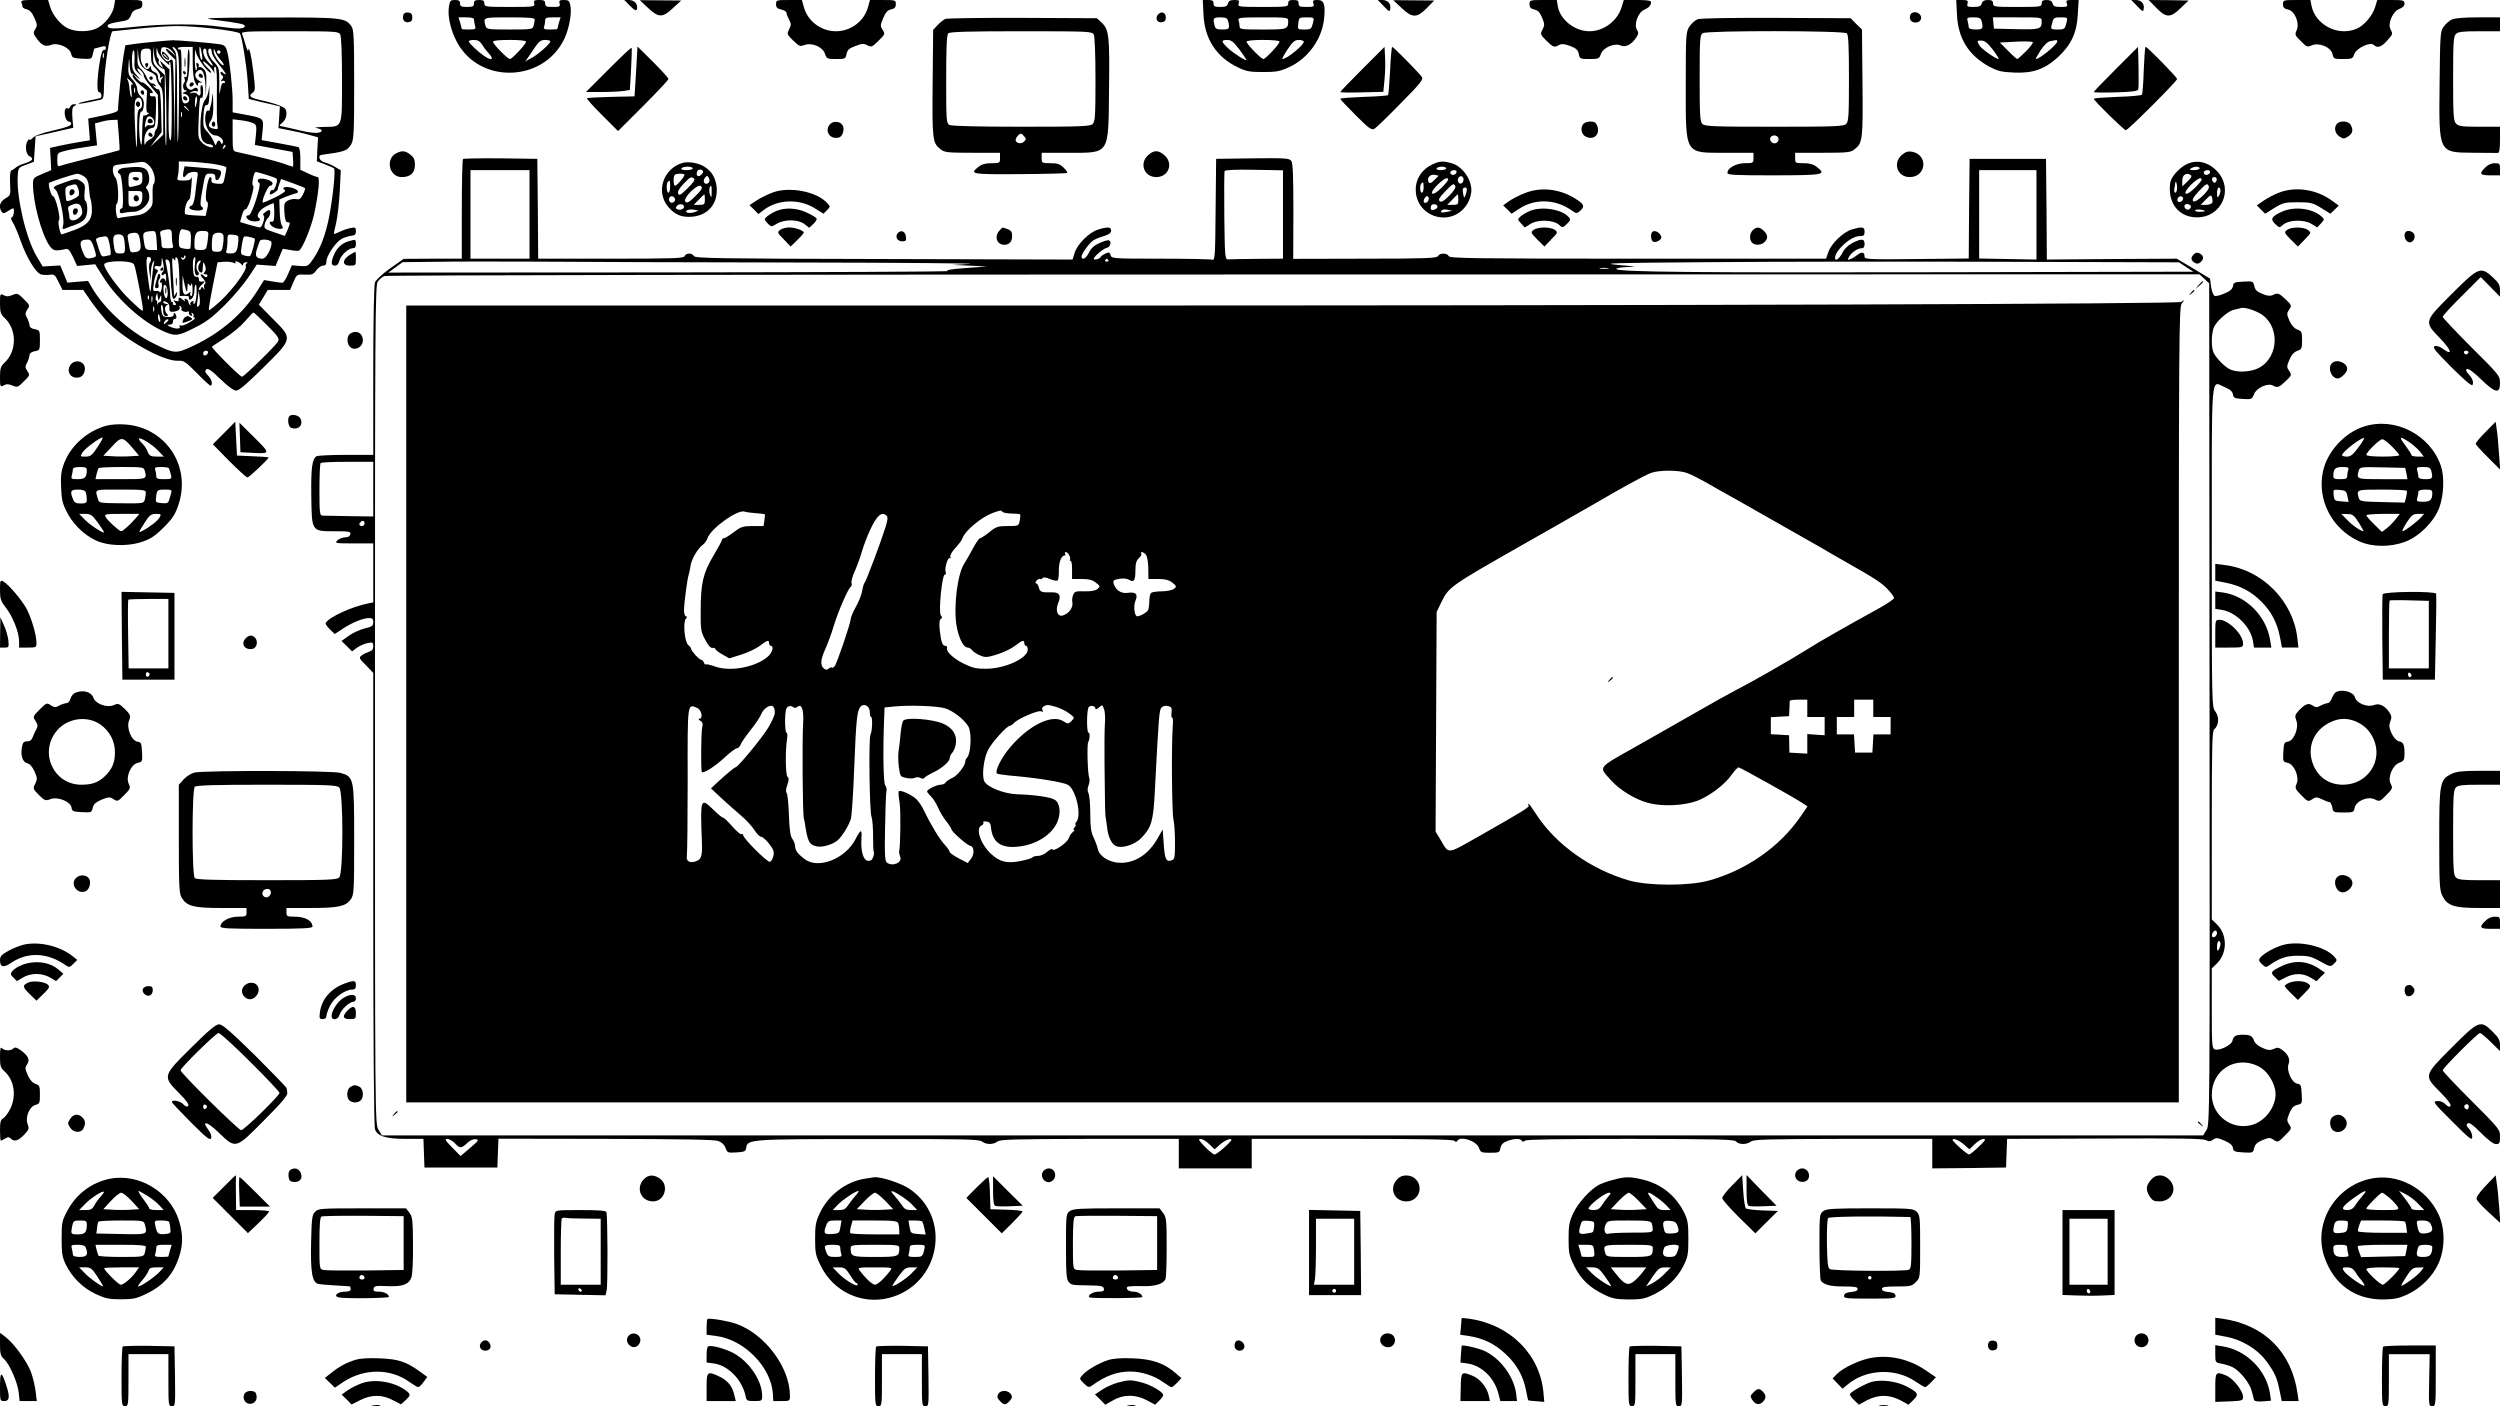<?xml version="1.0" standalone="no"?>
<!DOCTYPE svg PUBLIC "-//W3C//DTD SVG 20010904//EN"
 "http://www.w3.org/TR/2001/REC-SVG-20010904/DTD/svg10.dtd">
<svg version="1.0" xmlns="http://www.w3.org/2000/svg"
 width="1440pt" height="810pt" viewBox="0 0 1440 810"
 preserveAspectRatio="xMidYMid meet">

<g transform="translate(0,810) scale(0.1,-0.1)"
fill="#000000" stroke="none">
<path d="M124 8084 c3 -9 6 -19 6 -24 0 -4 11 -11 25 -14 16 -4 31 -20 43 -49
17 -37 18 -45 5 -65 -12 -20 -12 -26 7 -52 30 -42 51 -52 86 -38 39 14 106
-16 114 -52 5 -23 11 -25 62 -28 55 -3 56 -3 63 28 4 16 7 30 8 30 1 0 17 4
35 9 25 8 32 7 32 -5 0 -8 -5 -13 -12 -12 -8 2 -17 -24 -24 -72 -15 -90 -17
-170 -5 -170 14 0 22 -30 8 -35 -6 -2 -38 -9 -70 -15 -32 -7 -57 -14 -54 -16
4 -4 40 2 123 21 20 4 22 12 23 81 2 105 35 314 50 314 3 0 69 7 146 15 77 8
178 15 225 15 112 0 353 -28 362 -43 12 -20 38 -181 45 -280 l6 -97 36 -9 c20
-5 60 -15 90 -21 l53 -13 -4 -62 -4 -63 61 -12 c33 -6 84 -18 113 -26 l54 -15
-4 -69 -3 -69 45 -17 c25 -9 49 -20 54 -24 10 -10 -8 -180 -30 -287 -20 -99
-48 -171 -87 -230 -32 -47 -33 -48 -79 -45 l-47 4 -22 -51 c-12 -28 -27 -51
-33 -50 -6 0 -32 4 -58 8 l-47 8 -37 -59 c-81 -132 -213 -246 -369 -319 -102
-48 -108 -48 -229 12 -141 69 -283 197 -357 323 l-22 38 -60 -5 -59 -5 -20 49
-21 50 -51 -3 -50 -3 -33 55 c-62 102 -118 339 -111 464 3 50 3 51 48 67 l45
17 5 73 5 74 108 24 109 25 -5 58 c-3 47 -1 61 12 68 14 8 14 9 -2 10 -10 0
-20 -7 -23 -15 -4 -8 -10 -13 -14 -10 -14 9 -22 -14 -15 -45 4 -17 13 -30 21
-30 8 0 14 -6 14 -14 0 -10 -31 -21 -101 -37 -67 -15 -108 -30 -120 -43 -11
-11 -19 -16 -19 -10 0 5 -5 2 -10 -6 -18 -27 -12 -78 10 -90 27 -14 19 -26
-28 -41 -20 -6 -44 -17 -52 -25 -8 -7 -19 -14 -25 -16 -6 -2 -9 -32 -7 -73 4
-69 3 -70 -27 -88 -32 -18 -40 -48 -22 -76 8 -12 13 -12 35 2 14 9 28 17 31
17 10 0 5 -48 -7 -52 -7 -3 -5 -13 7 -31 9 -15 30 -63 45 -107 32 -91 84 -178
114 -190 12 -4 35 -5 51 -3 28 4 32 1 52 -41 l23 -46 59 0 60 0 40 -58 c22
-33 63 -84 91 -116 100 -108 333 -240 416 -234 33 2 42 -5 110 -73 40 -42 76
-74 79 -71 11 11 4 37 -17 59 -17 18 -19 26 -10 35 9 9 28 -4 81 -55 44 -43
77 -67 92 -67 16 0 63 41 156 133 170 168 170 165 55 280 l-81 82 26 43 25 42
64 0 65 0 19 45 c19 44 19 45 66 43 40 -2 49 1 66 25 11 15 28 27 39 27 13 0
19 7 19 23 0 34 54 113 89 132 17 8 42 16 56 17 19 2 25 8 25 26 0 22 -3 24
-32 18 -17 -3 -45 -13 -61 -21 -17 -8 -32 -14 -33 -12 -2 1 4 30 12 62 8 33
17 115 21 182 l6 122 -34 20 c-18 11 -46 23 -61 26 -28 7 -40 40 -15 43 133
18 148 23 170 61 15 26 17 66 17 343 0 274 -2 317 -16 337 -35 49 -54 51 -481
50 -364 -1 -390 -3 -302 -14 131 -17 169 -24 169 -34 0 -18 -34 -20 -133 -6
-129 19 -324 19 -496 1 -128 -14 -161 -13 -161 4 0 11 19 17 75 26 41 6 49 11
59 36 7 20 20 31 38 35 21 4 28 11 28 29 0 23 -3 24 -79 24 l-78 0 -6 -37 c-8
-46 -54 -105 -101 -127 -41 -20 -115 -21 -159 -2 -43 17 -93 76 -108 126 l-12
40 -80 0 c-68 0 -78 -2 -73 -16z m1836 -183 c6 -12 10 -113 10 -260 0 -283 5
-270 -103 -272 -40 -1 -61 -4 -47 -6 38 -7 45 -20 15 -27 -16 -4 -61 1 -108
13 -45 11 -91 21 -102 23 -19 3 -19 4 3 23 14 12 22 31 22 50 0 25 -6 33 -37
46 -21 9 -65 22 -98 29 -73 16 -87 26 -61 45 17 13 17 20 6 115 -11 96 -27
164 -30 130 -1 -8 -8 5 -15 30 -7 25 -16 53 -20 63 -7 16 10 17 274 17 267 0
281 -1 291 -19z m-1363 -133 c-3 -7 -5 -2 -5 12 0 14 2 19 5 13 2 -7 2 -19 0
-25z m942 -1542 c62 -62 71 -76 63 -92 -13 -25 -197 -204 -208 -204 -12 0
-180 168 -173 173 2 3 36 25 75 50 39 25 91 68 115 96 24 28 46 51 49 51 3 0
38 -33 79 -74z m-341 -158 c-6 -18 -28 -21 -28 -4 0 9 7 16 16 16 9 0 14 -5
12 -12z"/>
<path d="M2586 8063 c-9 -55 9 -136 46 -205 130 -244 497 -233 618 17 27 56
44 146 36 189 -6 32 -10 36 -38 36 -25 0 -29 -3 -25 -20 5 -18 0 -20 -39 -20
-37 0 -44 3 -44 20 0 16 -7 20 -34 20 -29 0 -33 -3 -29 -20 5 -19 0 -20 -141
-20 -139 0 -146 1 -146 20 0 16 -7 20 -30 20 -23 0 -30 -4 -30 -20 0 -17 -7
-20 -40 -20 -33 0 -40 3 -40 20 0 15 -7 20 -29 20 -26 0 -30 -4 -35 -37z m144
-75 c0 -7 3 -23 6 -35 6 -21 3 -23 -35 -23 -22 0 -41 1 -41 3 0 1 -4 17 -9 35
l-10 32 45 0 c28 0 44 -4 44 -12z m350 0 c0 -7 -3 -23 -6 -35 -6 -22 -10 -23
-139 -23 -129 0 -133 1 -139 23 -13 48 -14 47 139 47 109 0 145 -3 145 -12z
m139 -20 c-5 -18 -9 -34 -9 -35 0 -2 -18 -3 -41 -3 -33 0 -40 3 -35 16 3 9 6
24 6 35 0 16 7 19 44 19 l45 0 -10 -32z m-442 -125 c9 -16 28 -40 42 -55 29
-32 11 -39 -29 -11 -34 22 -90 75 -90 85 0 4 13 8 30 8 21 0 34 -7 47 -27z
m253 17 c0 -14 -80 -100 -93 -100 -13 0 -97 85 -97 99 0 7 31 11 95 11 58 0
95 -4 95 -10z m140 2 c0 -14 -74 -79 -110 -97 l-34 -18 17 24 c9 13 28 41 42
62 20 29 32 37 55 37 17 0 30 -4 30 -8z"/>
<path d="M3625 8070 c33 -34 45 -38 45 -12 0 25 -20 42 -49 42 l-25 0 29 -30z"/>
<path d="M3732 8055 c61 -58 85 -58 145 -1 l47 43 -120 1 -119 1 47 -44z"/>
<path d="M4470 8076 c0 -19 7 -26 30 -31 17 -4 30 -12 30 -18 0 -7 7 -25 15
-40 13 -25 13 -32 0 -56 -13 -27 -12 -29 23 -64 35 -34 40 -36 67 -26 43 15
103 -11 117 -51 9 -28 13 -30 64 -30 52 0 55 1 60 29 5 23 15 33 51 46 38 15
49 15 69 4 23 -12 28 -10 64 26 38 37 39 40 24 63 -14 21 -14 27 3 67 14 34
25 46 46 51 20 4 27 12 27 30 0 23 -2 24 -75 24 l-74 0 -11 -40 c-22 -82 -99
-140 -185 -140 -86 0 -163 58 -185 140 l-11 40 -74 0 c-73 0 -75 -1 -75 -24z"/>
<path d="M6932 8018 c6 -141 73 -245 196 -305 50 -24 69 -28 147 -28 78 0 98
4 152 29 108 50 188 161 200 280 8 81 -1 106 -38 106 -26 0 -29 -3 -24 -20 6
-18 2 -20 -39 -20 -39 0 -46 3 -46 20 0 16 -7 20 -30 20 -23 0 -30 -4 -30 -20
0 -19 -7 -20 -146 -20 -141 0 -145 1 -139 20 5 17 2 20 -25 20 -23 0 -33 -5
-37 -20 -4 -16 -14 -20 -44 -20 -32 0 -39 3 -39 20 0 16 -7 20 -31 20 l-31 0
4 -82z m142 -40 c11 -43 7 -48 -33 -48 -32 0 -40 4 -45 23 -11 42 -7 47 33 47
32 0 40 -4 45 -22z m346 3 c0 -50 -4 -51 -146 -51 -125 0 -134 1 -134 19 0 11
-3 26 -6 35 -5 14 11 16 140 16 137 0 146 -1 146 -19z m144 -8 c-10 -41 -12
-43 -53 -43 -36 0 -37 1 -33 35 4 34 5 35 48 35 43 0 44 -1 38 -27z m-425
-158 c22 -31 41 -58 41 -60 0 -10 -77 39 -107 68 -40 38 -41 47 -4 47 23 0 36
-11 70 -55z m231 45 c0 -14 -80 -100 -93 -100 -13 0 -97 87 -97 100 0 6 39 10
95 10 58 0 95 -4 95 -10z m140 0 c0 -20 -98 -100 -123 -100 -4 0 9 25 29 55
30 45 42 55 65 55 16 0 29 -5 29 -10z"/>
<path d="M7971 8064 c31 -33 34 -34 37 -14 5 29 -15 50 -46 50 l-26 0 35 -36z"/>
<path d="M8072 8055 c62 -59 89 -60 146 -2 l43 44 -118 1 -118 1 47 -44z"/>
<path d="M8810 8076 c0 -18 7 -26 28 -31 20 -4 32 -17 44 -46 15 -36 16 -44 3
-69 -14 -26 -13 -29 22 -64 40 -39 45 -41 74 -25 15 8 31 6 63 -6 35 -13 45
-23 50 -46 5 -28 8 -29 61 -29 53 0 57 2 66 29 13 37 78 65 114 49 28 -13 64
6 90 46 13 20 14 28 4 44 -19 30 6 100 40 115 29 13 41 26 41 45 0 8 -22 12
-78 12 l-79 0 -12 -40 c-24 -80 -103 -140 -186 -140 -85 0 -169 67 -182 144
l-6 36 -78 0 c-77 0 -79 -1 -79 -24z"/>
<path d="M11272 8018 c6 -140 67 -237 188 -303 46 -24 69 -30 140 -33 109 -5
177 19 253 88 76 70 110 141 115 246 l5 84 -37 0 c-33 0 -37 -2 -31 -20 6 -18
2 -20 -35 -20 -33 0 -43 4 -47 20 -4 14 -14 20 -34 20 -22 0 -29 -5 -29 -20 0
-19 -7 -20 -140 -20 -133 0 -140 1 -140 20 0 15 -7 20 -29 20 -21 0 -32 -6
-36 -20 -5 -16 -15 -20 -47 -20 -35 0 -40 2 -35 20 4 17 0 20 -30 20 l-35 0 4
-82z m142 -40 c11 -43 7 -48 -34 -48 -25 0 -40 5 -40 13 0 6 -3 22 -6 35 -6
20 -3 22 34 22 33 0 41 -4 46 -22z m346 0 c0 -46 -9 -49 -146 -46 l-129 3 -3
33 -3 32 140 0 c140 0 141 0 141 -22z m144 -5 c-10 -41 -12 -43 -54 -43 -34 0
-38 2 -33 23 10 45 12 47 53 47 39 0 40 -1 34 -27z m-424 -161 c22 -29 36 -52
32 -52 -17 0 -101 60 -111 79 -15 27 -14 28 14 27 19 -1 37 -17 65 -54z m189
-8 c-24 -24 -46 -44 -50 -44 -3 0 -27 21 -53 48 l-47 47 93 5 c51 3 95 1 97
-3 2 -5 -16 -29 -40 -53z m181 58 c0 -18 -101 -102 -124 -102 -2 0 10 22 27
49 21 32 41 51 57 54 14 2 28 5 33 6 4 0 7 -3 7 -7z"/>
<path d="M12311 8064 c31 -33 34 -34 37 -14 5 29 -15 50 -46 50 l-26 0 35 -36z"/>
<path d="M12420 8055 c57 -59 82 -59 141 -1 l45 43 -115 2 -115 1 44 -45z"/>
<path d="M13150 8076 c0 -19 7 -26 29 -31 39 -8 68 -78 50 -119 -12 -25 -10
-30 24 -63 33 -34 38 -36 63 -24 41 18 111 -11 119 -50 6 -28 9 -29 61 -29 52
0 56 2 65 29 12 34 92 72 112 52 20 -20 44 -12 76 24 35 40 35 39 20 67 -17
32 14 104 52 117 19 7 29 17 29 30 0 19 -6 21 -78 21 l-79 0 -12 -40 c-15 -50
-65 -109 -108 -126 -106 -45 -237 23 -259 134 l-6 32 -79 0 c-77 0 -79 -1 -79
-24z"/>
<path d="M2324 8016 c-10 -26 4 -48 28 -44 17 2 23 10 23 28 0 18 -6 26 -23
28 -13 2 -25 -3 -28 -12z"/>
<path d="M6670 8016 c-18 -22 -5 -48 22 -44 17 2 23 10 23 28 0 29 -26 38 -45
16z"/>
<path d="M11004 8015 c-10 -25 4 -45 30 -45 27 0 42 26 25 46 -15 19 -48 18
-55 -1z"/>
<path d="M5445 7991 c-11 -5 -31 -21 -45 -36 l-25 -27 -3 -306 c-3 -327 -1
-346 46 -382 22 -18 41 -20 183 -20 l159 0 0 -30 c0 -29 -1 -30 -49 -30 -34 0
-56 -6 -75 -21 -54 -42 -42 -44 240 -42 147 1 269 4 271 7 3 3 -6 16 -20 30
-21 21 -36 26 -77 26 -49 0 -50 1 -50 30 l0 30 150 0 c245 0 234 -17 238 365
4 311 0 345 -44 386 l-26 24 -426 2 c-235 1 -436 -2 -447 -6z m855 -90 c6 -12
10 -113 10 -260 0 -204 -2 -242 -16 -255 -13 -14 -65 -16 -410 -16 -253 0
-402 4 -415 10 -18 10 -19 24 -19 263 0 184 3 256 12 265 9 9 116 12 420 12
392 0 408 -1 418 -19z m-400 -587 c11 -12 11 -18 -2 -30 -16 -16 -48 -9 -48
10 0 13 20 36 31 36 4 0 12 -7 19 -16z"/>
<path d="M9778 7989 c-15 -6 -36 -25 -48 -43 -19 -32 -20 -49 -20 -335 0 -408
-10 -391 232 -391 l158 0 0 -30 c0 -29 -1 -30 -49 -30 -51 0 -101 -28 -101
-56 0 -12 41 -14 270 -14 290 1 302 3 244 49 -19 15 -41 21 -75 21 -48 0 -49
1 -49 30 l0 30 159 0 c142 0 161 2 183 20 47 36 49 55 46 383 l-3 307 -33 32
-32 33 -428 2 c-267 1 -437 -2 -454 -8z m860 -81 c9 -9 12 -80 12 -259 0 -212
-2 -250 -16 -263 -13 -14 -65 -16 -414 -16 -349 0 -401 2 -414 16 -14 13 -16
51 -16 264 0 227 2 250 18 259 26 16 814 15 830 -1z m-395 -602 c9 -22 -19
-42 -37 -26 -19 15 -10 40 14 40 10 0 20 -6 23 -14z"/>
<path d="M14121 7987 c-13 -6 -34 -25 -45 -40 -20 -27 -21 -42 -24 -330 -4
-403 -8 -395 199 -397 68 -1 130 -1 137 -1 8 1 12 23 12 76 l0 75 -118 0
c-103 0 -121 3 -135 18 -15 16 -17 49 -17 260 0 205 2 243 16 256 12 13 40 16
135 16 l119 0 0 40 0 40 -127 0 c-82 0 -137 -5 -152 -13z"/>
<path d="M895 7860 c-44 -4 -101 -10 -127 -14 l-46 -7 -11 -62 c-9 -55 -31
-266 -31 -308 0 -12 -22 -20 -86 -34 l-86 -18 5 -63 5 -62 -67 -11 c-36 -6
-88 -16 -114 -22 l-49 -11 4 -64 3 -64 -52 -22 c-50 -21 -53 -24 -53 -59 0
-104 48 -283 93 -351 23 -33 33 -36 93 -23 17 4 25 -5 45 -46 l23 -51 52 5 52
5 47 -74 c83 -132 229 -262 351 -314 64 -28 80 -26 175 22 67 33 103 61 175
132 50 50 111 123 137 162 l46 70 54 -4 54 -4 21 50 21 49 43 -7 c24 -5 46 -6
51 -3 20 12 70 134 87 212 25 118 34 211 20 211 -5 0 -30 9 -55 21 l-45 21 0
63 c0 41 -4 65 -12 68 -7 2 -57 12 -112 22 l-99 18 6 59 c6 68 6 68 -108 89
l-65 12 0 66 c0 75 -17 228 -31 283 -8 31 -15 38 -42 43 -40 7 -257 25 -277
23 -8 0 -51 -4 -95 -8z m17 -137 c11 -12 26 -21 32 -20 8 1 12 -64 14 -223 2
-123 1 -222 -2 -219 -3 3 -6 95 -6 206 l-1 200 -35 34 c-31 30 -34 38 -32 83
l1 51 4 -45 c3 -27 12 -54 25 -67z m35 26 c20 -19 33 -29 29 -22 -3 6 -2 14 3
17 5 3 9 -94 10 -232 1 -180 -2 -232 -10 -218 -8 13 -10 79 -7 212 l4 194 -29
27 c-29 28 -30 28 -17 3 12 -23 12 -24 -4 -11 -9 8 -15 20 -12 27 3 7 1 16 -4
19 -6 4 -9 21 -9 38 2 28 2 29 6 6 2 -14 20 -41 40 -60z m47 53 l19 -27 -26
24 c-37 34 -44 21 -7 -14 l30 -29 -2 -240 -3 -241 -2 230 c-2 127 -5 236 -8
244 -4 10 -9 10 -18 2 -11 -8 -19 -5 -34 12 -10 12 -18 28 -17 35 1 6 2 16 3
20 3 20 47 9 65 -16z m25 6 c12 -19 14 -72 12 -273 -1 -137 -4 -252 -7 -254
-2 -2 -4 112 -4 254 0 226 -2 261 -17 277 -9 10 -12 18 -7 18 5 0 16 -10 23
-22z m91 -67 c0 -59 5 -98 15 -117 10 -19 15 -23 15 -12 0 12 6 16 18 12 9 -2
7 1 -5 7 -29 15 -37 39 -19 57 27 27 45 -2 49 -76 l3 -67 2 71 c2 58 -1 74
-16 87 -10 10 -22 14 -27 10 -4 -5 -5 -3 -1 4 3 6 1 15 -5 19 -9 5 -10 0 -7
-14 4 -12 2 -24 -2 -27 -5 -3 -8 28 -8 67 1 52 3 62 7 37 5 -33 76 -128 87
-117 2 3 -7 15 -21 28 -14 13 -25 28 -25 34 0 14 58 -43 63 -63 2 -9 3 -3 1
12 -2 18 0 26 7 21 7 -4 10 -58 8 -158 -1 -83 0 -163 3 -177 5 -23 3 -25 -18
-21 -33 6 -39 19 -20 47 12 18 16 46 14 107 -1 47 -3 63 -5 38 -2 -25 -6 -52
-10 -60 -3 -8 -5 -18 -5 -22 1 -5 -4 -7 -11 -5 -8 1 -13 -13 -15 -41 -4 -48
27 -102 58 -102 24 0 52 -28 43 -43 -5 -8 -8 -8 -11 1 -6 18 -20 15 -25 -5 -3
-14 -7 -11 -16 12 -7 17 -24 42 -37 56 -23 24 -25 34 -22 90 2 49 7 64 18 64
12 0 15 15 16 70 1 40 -1 51 -3 25 -2 -25 -12 -54 -22 -65 -26 -28 -37 -202
-15 -233 8 -12 24 -22 34 -22 10 0 21 -4 25 -9 13 -21 -42 -5 -63 19 -21 23
-22 31 -18 130 5 117 7 130 15 127 8 -3 11 8 11 43 0 17 -4 30 -9 30 -5 0 -8
-13 -6 -30 4 -29 -7 -40 -20 -20 -4 6 -16 8 -28 5 -19 -5 -20 -5 -4 5 9 6 22
8 27 5 6 -3 10 -2 10 3 0 17 -13 22 -27 10 -22 -18 -52 16 -36 41 13 20 21
176 10 187 -4 4 -7 -32 -7 -80 0 -64 -3 -85 -12 -80 -7 5 -9 2 -5 -8 3 -9 3
-19 -1 -22 -13 -14 -8 -46 7 -47 12 0 11 -2 -3 -8 -19 -7 -19 -8 2 -13 24 -7
31 -43 9 -51 -30 -11 -34 9 -32 160 2 84 -1 151 -5 148 -5 -3 -11 -1 -15 5 -4
6 11 10 39 10 l46 0 0 -89z m53 45 c4 -23 3 -35 -3 -30 -4 5 -9 20 -10 34 -5
57 4 54 13 -4z m-345 -69 c9 -10 31 -25 49 -32 21 -9 33 -21 33 -33 0 -11 9
-31 20 -45 18 -22 20 -40 20 -154 l0 -129 -37 -35 -37 -34 32 42 33 42 -3 123
c-2 87 -6 123 -15 123 -7 0 -18 6 -25 14 -11 12 -11 13 1 6 9 -5 12 -4 7 3 -4
7 -14 12 -22 12 -8 0 -21 15 -29 33 -7 18 -23 41 -34 51 -17 15 -21 30 -19 70
l1 51 4 -45 c3 -25 12 -53 21 -63z m52 58 c0 -36 5 -50 29 -72 15 -16 26 -34
23 -42 -3 -10 0 -11 9 -5 11 6 12 5 2 -8 -7 -8 -9 -19 -5 -23 4 -5 1 -5 -5 -1
-7 4 -13 18 -13 31 0 15 -7 26 -20 30 -11 3 -20 14 -20 23 0 14 -2 15 -10 2
-16 -25 -50 16 -50 60 0 43 5 50 37 50 21 0 23 -5 23 -45z m320 24 c0 -11 9
-34 21 -50 26 -37 16 -38 -16 -1 -24 27 -34 72 -15 72 6 0 10 -9 10 -21z m30
0 c0 -12 18 -43 40 -69 40 -48 53 -73 25 -50 -9 8 -15 9 -15 2 0 -6 5 -14 10
-17 8 -5 7 -12 -2 -23 -8 -10 -9 -13 -1 -9 6 4 15 3 18 -3 4 -6 1 -9 -7 -8 -9
2 -15 -12 -19 -42 -5 -33 -7 -21 -6 43 0 85 -1 89 -32 121 -30 30 -42 76 -21
76 6 0 10 -10 10 -21z m52 -46 c12 -13 19 -25 16 -28 -10 -10 -58 56 -57 78 0
21 1 20 10 -3 6 -14 20 -35 31 -47z m-497 3 c-3 -48 0 -57 23 -78 21 -18 23
-18 9 -2 -23 28 -22 41 3 19 11 -10 19 -23 18 -30 -2 -6 16 -34 39 -61 l42
-50 2 -93 c1 -58 -2 -96 -10 -104 -6 -6 -11 -19 -11 -29 0 -10 -11 -23 -25
-30 -13 -6 -26 -18 -28 -27 -3 -9 -5 -4 -6 11 -2 42 16 76 41 80 22 3 23 8 26
95 3 85 1 92 -16 88 -11 -2 -19 2 -19 10 0 8 4 12 9 9 4 -3 8 -1 8 4 0 12 -55
63 -61 57 -3 -3 -16 7 -30 22 l-24 28 25 -20 c23 -18 23 -18 -2 11 -24 25 -28
39 -28 87 0 31 4 57 9 57 5 0 7 -24 6 -54z m495 44 c0 -5 -4 -10 -10 -10 -5 0
-10 5 -10 10 0 6 5 10 10 10 6 0 10 -4 10 -10z m-510 -125 c6 3 7 0 4 -8 -3
-9 11 -29 39 -52 l44 -37 -3 -64 c-3 -45 0 -64 9 -64 8 0 7 -3 -3 -9 -8 -6
-18 -7 -22 -5 -4 3 -8 -39 -9 -93 -1 -78 -3 -91 -10 -63 -12 50 -9 180 5 177
6 -1 12 14 14 34 2 25 -3 40 -18 54 -11 10 -20 30 -20 44 0 13 -11 36 -24 50
-27 29 -30 39 -25 96 2 36 3 35 6 -13 2 -29 8 -50 13 -47z m-4 -47 c10 -12 14
-18 7 -15 -8 5 -10 -5 -6 -35 3 -24 3 -40 -1 -37 -4 4 -8 24 -10 46 -1 22 -6
45 -10 51 -12 19 -1 14 20 -10z m21 -60 c-3 -7 -5 -2 -5 12 0 14 2 19 5 13 2
-7 2 -19 0 -25z m357 -55 c-8 -41 -13 -40 -11 0 1 19 5 33 9 31 4 -2 4 -17 2
-31z m-316 -6 c2 -18 -2 -29 -12 -33 -13 -5 -16 -26 -16 -117 0 -61 -2 -108
-4 -106 -2 2 -6 63 -9 135 -4 91 -2 135 6 143 17 17 32 8 35 -22z m263 -34
c13 -16 12 -17 -3 -4 -17 13 -22 21 -14 21 2 0 10 -8 17 -17z m-34 -45 c-3 -7
-5 -2 -5 12 0 14 2 19 5 13 2 -7 2 -19 0 -25z m-159 -26 c3 -20 -7 -27 -32
-23 -5 1 -13 -4 -18 -11 -9 -13 0 39 9 55 9 16 38 1 41 -21z m-204 -78 c4 -47
6 -87 4 -89 -2 -1 -75 -21 -163 -43 -88 -22 -168 -43 -177 -47 -15 -6 -18 -1
-18 33 0 39 2 42 37 51 21 6 72 16 115 22 l77 12 -6 63 -6 63 34 9 c19 6 48
11 65 11 l31 1 7 -86z m776 66 c17 -9 19 -17 14 -68 l-6 -57 108 -20 109 -20
3 -42 c2 -24 1 -43 -1 -43 -2 0 -28 8 -58 19 -45 15 -124 35 -266 66 -22 5
-23 10 -23 97 l0 91 50 -6 c27 -3 58 -11 70 -17z m-169 -143 c-10 -9 -11 -8
-5 6 3 10 9 15 12 12 3 -3 0 -11 -7 -18z m-428 -105 c26 -27 38 -88 20 -105
-3 -4 -5 -33 -4 -65 2 -51 -1 -60 -26 -83 -21 -21 -43 -28 -91 -33 -35 -4 -69
-9 -77 -12 -9 -4 -14 7 -17 36 -2 23 0 44 4 46 15 9 9 134 -7 150 -8 9 -15 28
-15 44 0 27 2 29 58 35 31 3 66 7 77 9 45 7 52 5 78 -22z m357 15 c47 -7 85
-16 84 -22 0 -5 -4 -29 -9 -53 -8 -42 -9 -43 -44 -40 -28 2 -35 7 -33 21 2 9
-1 17 -7 17 -15 0 -35 -132 -20 -140 8 -6 9 -19 2 -46 l-9 -38 -54 3 c-30 1
-58 5 -62 7 -10 6 2 67 16 79 12 11 12 8 19 90 3 33 3 52 1 43 -4 -13 -16 -18
-46 -18 -37 0 -40 2 -34 23 3 12 6 37 6 55 l0 32 53 -1 c28 0 90 -6 137 -12z
m311 -63 c30 -9 57 -19 62 -23 9 -9 -12 -73 -23 -66 -4 3 -10 -2 -14 -10 -3
-8 -3 -15 0 -15 12 0 44 21 44 30 0 5 4 20 10 34 l9 25 67 -24 c36 -13 68 -26
71 -29 2 -2 -3 -18 -12 -36 -13 -25 -21 -31 -37 -27 -12 3 -33 0 -47 -7 -24
-13 -26 -18 -23 -70 3 -40 8 -56 18 -56 17 0 17 -3 0 -45 l-15 -34 -61 21
c-58 19 -61 22 -55 47 3 14 12 31 19 36 13 10 18 45 6 45 -12 0 -45 -29 -33
-30 14 0 -5 -70 -20 -70 -5 0 -33 7 -61 15 l-53 16 10 38 c6 22 15 37 21 35 6
-2 21 28 32 66 12 39 17 70 12 70 -9 0 -2 54 9 73 5 9 0 10 64 -9z m-1043 -13
c16 -14 23 -32 25 -68 2 -27 5 -53 8 -58 3 -6 7 -29 8 -52 4 -67 -21 -98 -101
-128 -38 -14 -71 -25 -73 -25 -9 0 -24 75 -16 80 13 8 -19 140 -34 140 -10 0
-30 69 -22 76 9 8 146 53 162 53 11 0 30 -8 43 -18z m502 -340 c0 -22 3 -46 6
-55 5 -13 -1 -16 -30 -16 -33 0 -36 3 -36 28 0 15 -3 37 -6 49 -4 15 -1 22 13
26 47 12 53 8 53 -32z m88 33 c19 -5 22 -13 22 -53 0 -26 -2 -50 -5 -53 -3 -2
-18 -3 -35 0 -27 4 -30 8 -30 42 0 41 8 70 19 70 3 0 16 -3 29 -6z m-176 -59
l3 -55 -33 0 c-35 0 -37 4 -45 62 -6 39 0 44 50 47 19 1 22 -5 25 -54z m298
38 c0 -10 -3 -35 -6 -55 -6 -35 -9 -38 -40 -38 -32 0 -34 2 -34 33 0 62 9 77
46 77 26 0 34 -4 34 -17z m-396 -24 c12 -63 8 -76 -24 -81 -28 -4 -30 -2 -35
31 -4 20 -8 44 -9 53 -4 18 7 26 40 27 16 1 23 -7 28 -30z m481 20 c4 -6 4
-30 0 -55 -6 -41 -9 -44 -36 -44 -27 0 -29 2 -29 39 0 22 3 46 6 55 7 18 49
22 59 5z m-571 -21 c3 -13 6 -38 6 -55 0 -30 -3 -33 -29 -33 -26 0 -29 4 -35
45 -8 53 -3 65 28 65 16 0 26 -7 30 -22z m659 -13 c-5 -63 -12 -75 -44 -75
-24 0 -30 3 -25 16 3 9 6 34 6 55 0 39 1 40 33 37 29 -3 32 -6 30 -33z m-749
8 c12 -43 18 -93 10 -93 -5 0 -18 -3 -30 -6 -17 -4 -22 1 -33 36 -7 23 -15 48
-17 55 -5 12 10 19 53 24 6 0 14 -7 17 -16z m843 3 c6 -5 -18 -96 -27 -101 -4
-2 -18 -1 -31 3 -24 7 -24 9 -16 61 9 53 9 53 40 47 17 -3 32 -8 34 -10z
m-925 -55 c15 -48 15 -49 -6 -55 -38 -10 -44 -6 -62 40 -19 50 -12 64 32 64
16 0 24 -11 36 -49z m1017 40 c19 -12 -21 -101 -46 -101 -38 0 -46 15 -33 56
7 22 15 42 17 47 6 10 45 9 62 -2z m-496 -102 c-8 -8 -13 -7 -18 2 -5 8 -4 10
3 5 7 -4 12 -2 12 5 0 7 3 9 7 6 4 -4 2 -12 -4 -18z m-193 -2 c0 -7 -4 -17 -8
-22 -4 -6 -5 -30 -1 -55 l6 -45 2 45 c1 25 6 52 12 60 8 12 9 11 5 -5 -2 -11
-8 -56 -12 -100 -7 -77 -8 -78 -15 -35 -19 132 -20 170 -4 170 8 0 15 -6 15
-13z m69 -71 c-14 -15 -10 -30 4 -17 11 9 14 5 14 -22 0 -17 -2 -24 -4 -14 -5
20 -24 18 -31 -3 -3 -7 0 -10 5 -7 5 3 7 -10 5 -30 -3 -19 -7 -31 -11 -26 -3
6 -14 9 -24 7 -16 -2 -17 3 -11 44 3 26 12 53 18 61 8 11 8 15 -1 18 -21 7
-14 26 7 20 17 -4 20 0 21 26 1 30 2 30 9 -8 5 -22 4 -44 -1 -49z m71 74 c0
10 3 11 11 3 6 -6 11 -56 12 -114 l2 -104 27 1 c15 0 26 -2 26 -5 -2 -19 4
-22 17 -11 8 7 15 28 15 46 0 19 3 34 8 34 4 0 5 -25 4 -55 -2 -30 -8 -55 -14
-55 -5 0 -6 4 -3 10 3 6 -1 7 -9 4 -9 -3 -13 -11 -9 -18 3 -6 2 -7 -3 -3 -5 5
-9 14 -9 19 0 6 -6 13 -14 16 -9 3 -11 0 -6 -9 5 -8 -1 -5 -13 5 -20 17 -26
15 -23 -6 0 -4 -7 -4 -17 -1 -14 6 -15 4 -5 -8 10 -13 10 -16 -2 -16 -8 0 -12
4 -9 9 3 4 0 8 -5 8 -6 0 -11 19 -11 43 0 38 -11 119 -25 184 -4 17 -2 21 10
17 10 -4 15 -19 15 -44 0 -20 3 -71 6 -113 6 -63 9 -75 20 -66 8 6 14 19 13
28 0 12 -2 11 -9 -4 -7 -16 -9 -11 -9 21 -1 23 -4 77 -7 120 -4 57 -3 75 5 64
9 -13 11 -13 11 0z m113 -30 c-6 -44 2 -74 17 -65 8 5 8 11 0 20 -15 18 -9 57
8 63 11 3 11 0 1 -16 -7 -10 -9 -27 -6 -36 7 -19 25 -22 24 -3 0 6 1 21 2 32
2 18 3 18 12 -4 6 -16 6 -28 -2 -37 -9 -11 -8 -14 5 -14 10 0 14 -5 10 -11 -4
-8 -9 -8 -17 0 -22 22 -30 10 -8 -13 14 -14 18 -26 12 -30 -5 -4 -8 -14 -5
-24 5 -13 4 -14 -4 -3 -8 11 -10 11 -14 0 -3 -8 -8 -11 -12 -8 -4 4 3 17 16
29 21 20 22 21 3 18 -13 -2 -20 2 -19 13 1 9 -6 16 -15 15 -12 -1 -17 10 -19
43 -2 24 -1 50 2 57 10 26 14 14 9 -26z m-352 -2 c4 -6 12 -37 18 -69 33 -163
38 -199 31 -199 -4 0 -37 29 -74 65 -65 63 -146 175 -146 201 0 24 157 26 171
2z m585 11 c-9 14 26 1 36 -13 5 -7 8 -7 8 2 0 6 8 12 18 11 9 0 12 -3 5 -5
-7 -3 -10 -11 -7 -18 8 -20 -71 -129 -142 -196 -36 -34 -68 -59 -71 -57 -2 3
8 66 23 141 l27 135 36 3 c20 2 44 -1 55 -5 12 -6 16 -6 12 2z m-281 -167 c3
-3 5 8 5 24 0 21 3 25 9 15 7 -11 10 -10 14 5 2 10 5 -3 6 -29 1 -30 -3 -46
-9 -42 -6 4 -7 12 -3 18 4 7 0 7 -10 -1 -26 -21 -37 -5 -36 51 l1 52 9 -44 c5
-24 11 -46 14 -49z m-109 -6 c1 -49 -20 -42 -24 8 -2 28 0 37 10 34 7 -3 13
-21 14 -42z m179 -78 c-13 -9 -13 -10 -6 42 l5 45 6 -40 c3 -22 1 -43 -5 -47z
m-224 47 c7 19 8 19 8 -2 1 -13 -3 -23 -8 -23 -5 0 -11 -6 -14 -12 -2 -7 -3
-5 -2 5 2 9 -1 17 -5 17 -4 0 -5 10 -2 23 7 22 7 22 11 -3 3 -23 4 -24 12 -5z
m-64 -7 c-3 -8 -6 -5 -6 6 -1 11 2 17 5 13 3 -3 4 -12 1 -19z m20 -15 c-3 -10
-5 -4 -5 12 0 17 2 24 5 18 2 -7 2 -21 0 -30z m99 -36 c-2 -19 2 -23 18 -23
29 2 48 15 40 28 -4 7 -2 8 5 4 6 -4 9 -11 6 -16 -6 -10 24 -22 36 -14 5 3 8
0 7 -7 -2 -6 3 -14 11 -17 9 -3 11 0 6 8 -5 9 -4 11 4 6 6 -4 9 -12 6 -17 -4
-5 0 -9 7 -9 7 0 -5 -12 -27 -25 -22 -14 -46 -23 -53 -20 -7 3 -11 1 -8 -4 10
-16 -18 -18 -49 -5 -25 11 -26 13 -9 14 14 0 21 6 20 18 0 9 4 16 11 15 6 -1
10 4 9 12 -3 21 -16 31 -16 13 0 -10 -10 -15 -32 -14 -30 1 -33 4 -39 38 -3
20 -2 35 3 32 4 -3 8 -18 8 -35 0 -21 5 -29 17 -29 13 0 14 3 5 12 -16 16 -15
45 1 51 7 3 5 6 -5 6 -10 1 -18 6 -18 11 0 7 6 7 19 0 12 -6 18 -18 17 -33z
m-89 -19 c-3 -7 -5 -2 -5 12 0 14 2 19 5 13 2 -7 2 -19 0 -25z m35 -43 c3 -13
1 -22 -3 -19 -9 5 -13 44 -5 44 2 0 6 -11 8 -25z m48 -9 c0 -2 -7 -9 -15 -16
-13 -11 -14 -10 -9 4 5 14 24 23 24 12z"/>
<path d="M933 7795 c0 -19 33 -49 41 -37 3 5 -5 19 -18 31 -17 16 -23 18 -23
6z m28 -22 c13 -16 12 -17 -3 -4 -17 13 -22 21 -14 21 2 0 10 -8 17 -17z"/>
<path d="M1063 7740 c0 -25 2 -35 4 -22 2 12 2 32 0 45 -2 12 -4 2 -4 -23z"/>
<path d="M1055 7680 c3 -5 8 -10 11 -10 2 0 4 5 4 10 0 6 -5 10 -11 10 -5 0
-7 -4 -4 -10z"/>
<path d="M1146 7672 c-3 -6 -1 -14 5 -17 15 -10 25 3 12 16 -7 7 -13 7 -17 1z"/>
<path d="M1095 7619 c-10 -15 3 -25 16 -12 7 7 7 13 1 17 -6 3 -14 1 -17 -5z"/>
<path d="M1056 7542 c-3 -6 -1 -14 5 -17 15 -10 25 3 12 16 -7 7 -13 7 -17 1z"/>
<path d="M1220 7385 c0 -8 5 -15 10 -15 6 0 10 7 10 15 0 8 -4 15 -10 15 -5 0
-10 -7 -10 -15z"/>
<path d="M860 7650 c0 -5 5 -10 10 -10 6 0 10 5 10 10 0 6 -4 10 -10 10 -5 0
-10 -4 -10 -10z"/>
<path d="M837 7723 c3 -7 6 -13 8 -13 2 0 5 6 8 13 3 8 -1 14 -8 14 -7 0 -11
-6 -8 -14z"/>
<path d="M856 7332 c-3 -6 -1 -14 5 -17 15 -10 25 3 12 16 -7 7 -13 7 -17 1z"/>
<path d="M810 7571 c0 -6 5 -13 10 -16 6 -3 10 1 10 9 0 9 -4 16 -10 16 -5 0
-10 -4 -10 -9z"/>
<path d="M785 7510 c-4 -6 -3 -16 3 -22 6 -6 12 -6 17 2 4 6 3 16 -3 22 -6 6
-12 6 -17 -2z"/>
<path d="M856 7413 c-11 -11 -6 -23 9 -23 8 0 15 4 15 9 0 13 -16 22 -24 14z"/>
<path d="M713 7133 c-31 -4 -46 -27 -23 -35 15 -5 26 -198 12 -198 -7 0 -12
-7 -12 -16 0 -12 6 -15 23 -10 12 3 36 6 54 6 46 0 93 43 93 84 0 18 -5 37
-12 44 -9 9 -9 15 0 24 18 18 14 73 -6 91 -18 17 -54 19 -129 10z m107 -58 c0
-36 -3 -38 -52 -49 -27 -6 -28 -5 -28 32 0 47 4 52 47 52 31 0 33 -2 33 -35z
m0 -108 c0 -40 -15 -57 -52 -57 -27 0 -28 2 -28 45 l0 45 40 0 c39 0 40 -1 40
-33z"/>
<path d="M765 7070 c3 -5 13 -10 21 -10 8 0 14 5 14 10 0 6 -9 10 -21 10 -11
0 -17 -4 -14 -10z"/>
<path d="M776 6973 c-12 -12 -6 -33 9 -33 8 0 15 6 15 14 0 17 -14 28 -24 19z"/>
<path d="M1057 7114 c-7 -36 1 -45 17 -21 7 9 26 17 41 17 26 0 27 -2 21 -37
-3 -21 -9 -64 -12 -95 -4 -34 -12 -59 -20 -62 -25 -10 -14 -24 22 -28 36 -4
56 8 35 22 -9 5 -8 29 5 98 16 91 17 92 45 92 23 0 29 -5 29 -21 0 -28 22 -19
31 13 8 31 3 33 -122 43 l-86 7 -6 -28z"/>
<path d="M1486 7064 c-3 -7 0 -14 7 -17 16 -5 -42 -187 -60 -187 -27 0 -12
-28 19 -34 32 -6 59 6 40 18 -20 12 1 47 39 66 21 11 41 20 44 20 3 0 5 -25 5
-55 0 -39 -4 -54 -12 -52 -29 5 -10 -28 20 -37 36 -10 50 -3 35 16 -6 7 -11
44 -12 81 l-2 68 38 16 c21 8 45 16 52 18 29 4 21 22 -16 33 -37 11 -67 2 -42
-13 8 -5 -12 -20 -56 -42 -37 -18 -70 -32 -71 -30 -9 9 29 97 42 97 8 0 14 6
14 14 0 19 -77 38 -84 20z"/>
<path d="M371 7049 c-65 -23 -70 -27 -51 -42 20 -15 53 -167 44 -203 -6 -24
-5 -26 12 -20 10 5 38 15 62 23 27 10 48 25 56 42 13 26 11 87 -4 96 -4 3 -5
24 -3 48 5 38 2 47 -18 61 -28 19 -30 19 -98 -5z m79 -34 c5 -14 7 -31 4 -39
-5 -14 -63 -40 -71 -33 -2 2 -4 21 -6 42 -2 34 1 40 23 46 39 11 40 11 50 -16z
m21 -118 c6 -22 3 -33 -12 -48 -24 -24 -59 -25 -59 -1 0 9 -3 27 -6 39 -5 18
-1 25 17 32 36 15 52 9 60 -22z"/>
<path d="M400 6990 c0 -13 5 -18 15 -14 8 4 15 12 15 20 0 8 -7 14 -15 14 -8
0 -15 -9 -15 -20z"/>
<path d="M420 6879 c0 -24 23 -21 28 4 2 10 -3 17 -12 17 -10 0 -16 -9 -16
-21z"/>
<path d="M925 6550 c-3 -5 -1 -10 4 -10 6 0 11 5 11 10 0 6 -2 10 -4 10 -3 0
-8 -4 -11 -10z"/>
<path d="M906 6503 c-4 -15 -9 -36 -12 -45 -3 -12 0 -18 9 -18 10 0 13 7 10
20 -3 11 -1 26 5 33 6 7 7 19 3 26 -6 9 -10 4 -15 -16z"/>
<path d="M1013 6475 c0 -22 2 -30 4 -17 2 12 2 30 0 40 -3 9 -5 -1 -4 -23z"/>
<path d="M952 6425 c0 -16 2 -22 5 -12 2 9 2 23 0 30 -3 6 -5 -1 -5 -18z"/>
<path d="M1065 6272 c-10 -7 -18 -32 -11 -32 3 0 17 5 33 11 22 8 24 12 13 19
-18 12 -22 12 -35 2z"/>
<path d="M3505 7700 l-130 -130 90 0 c50 0 106 3 126 6 l37 6 7 120 c4 66 5
121 3 123 -2 3 -62 -54 -133 -125z"/>
<path d="M3664 7689 l-9 -144 -135 -3 c-74 -2 -137 -5 -139 -8 -3 -3 36 -46
87 -97 l92 -92 145 145 c80 80 145 149 145 155 0 6 -40 50 -89 99 l-89 88 -8
-143z"/>
<path d="M7848 7703 c-71 -71 -128 -130 -128 -133 0 -3 56 -4 124 -2 l124 3 7
72 c4 40 5 98 3 130 l-3 57 -127 -127z"/>
<path d="M8007 7693 c-4 -75 -9 -139 -12 -141 -3 -3 -66 -8 -140 -10 -74 -3
-135 -7 -135 -11 0 -4 40 -46 89 -95 75 -75 91 -87 107 -78 11 6 79 72 152
147 118 119 132 138 121 153 -21 28 -163 172 -170 172 -3 0 -9 -62 -12 -137z"/>
<path d="M12188 7703 c-71 -71 -128 -130 -128 -133 0 -3 56 -4 126 -2 88 2
126 7 130 16 3 7 3 65 2 129 l-3 117 -127 -127z"/>
<path d="M12348 7696 c-2 -74 -7 -138 -11 -142 -4 -4 -68 -10 -142 -12 -74 -3
-135 -7 -135 -11 0 -10 174 -181 185 -181 12 0 295 282 295 295 0 10 -171 185
-181 185 -4 0 -8 -60 -11 -134z"/>
<path d="M4777 7380 c-28 -40 7 -85 55 -72 22 5 35 49 21 71 -16 25 -59 26
-76 1z"/>
<path d="M9122 7388 c-22 -22 -14 -64 14 -76 46 -21 82 15 64 63 -7 19 -17 25
-38 25 -15 0 -33 -5 -40 -12z"/>
<path d="M13462 7388 c-20 -20 -14 -56 13 -74 23 -15 27 -15 50 0 27 18 31 36
15 67 -12 22 -59 26 -78 7z"/>
<path d="M2284 7218 c-66 -32 -43 -138 30 -138 50 0 76 24 76 70 0 30 -6 43
-26 59 -29 23 -48 25 -80 9z"/>
<path d="M6615 7208 c-55 -47 -26 -128 45 -128 72 0 101 80 46 127 -34 29 -58
29 -91 1z"/>
<path d="M10955 7208 c-55 -48 -26 -128 45 -128 96 0 108 128 14 146 -24 4
-37 0 -59 -18z"/>
<path d="M2667 7184 c-4 -4 -7 -135 -7 -291 l0 -283 -167 0 -168 -1 -78 -55
c-43 -30 -82 -67 -87 -80 -6 -15 -10 -227 -10 -510 l0 -484 -157 0 c-87 0
-163 -4 -170 -8 -25 -16 -32 -66 -30 -225 3 -210 0 -207 134 -207 85 0 94 -2
91 -17 -2 -12 -13 -18 -31 -18 -15 -1 -35 -9 -44 -18 -16 -16 -11 -17 95 -17
l112 0 0 -170 0 -170 -27 -5 c-99 -20 -225 -78 -247 -113 -3 -5 8 -21 24 -37
l28 -27 44 29 c52 35 119 63 153 63 20 0 25 -5 25 -24 0 -21 -7 -26 -50 -36
-27 -7 -68 -25 -91 -42 l-42 -30 31 -30 30 -30 28 21 c16 11 44 24 62 27 29 6
32 4 32 -19 0 -17 -7 -26 -22 -30 -13 -4 -32 -13 -43 -21 -19 -14 -19 -16 23
-58 l42 -44 0 -1301 c0 -838 4 -1311 10 -1328 15 -40 64 -55 179 -55 l100 0 3
-83 3 -82 210 0 210 0 3 83 3 83 617 -1 c437 -1 626 -4 649 -12 21 -8 36 -22
42 -40 10 -28 13 -29 63 -26 47 3 53 6 56 26 7 50 19 51 703 51 544 1 638 -1
655 -14 25 -19 65 -19 90 0 16 12 97 14 532 15 l512 0 0 -85 0 -85 210 0 210
0 0 85 0 85 578 0 c403 0 581 -3 589 -11 8 -8 13 -8 17 0 19 30 111 -1 125
-41 9 -26 14 -28 64 -28 52 0 55 2 60 28 4 20 15 31 40 40 41 15 74 15 82 2 5
-8 11 -8 20 0 8 7 200 10 608 10 509 -1 597 -3 607 -15 16 -19 61 -19 86 0 16
12 97 14 532 15 l512 0 0 -85 0 -85 213 2 212 3 3 82 3 83 562 2 c419 2 567 0
583 -9 17 -9 26 -9 42 3 18 12 25 11 65 -6 32 -14 47 -27 49 -43 3 -19 10 -22
60 -25 54 -3 56 -2 62 25 5 21 17 33 48 46 38 15 44 16 65 1 23 -15 26 -14 64
25 39 38 40 41 25 64 -15 21 -14 27 1 65 13 31 25 43 46 48 27 6 28 8 25 62
-3 51 -5 57 -26 60 -31 5 -63 76 -50 112 11 29 -2 57 -37 83 -20 14 -28 15
-49 5 -21 -9 -33 -8 -66 7 -22 10 -43 27 -46 39 -9 28 -22 36 -64 36 -42 0
-56 -8 -61 -35 -5 -24 -73 -58 -100 -50 -18 6 -19 18 -19 236 l0 231 30 29
c61 61 60 166 -1 225 l-29 28 0 542 c0 458 2 543 14 553 27 23 30 70 7 102
-21 28 -21 29 -21 953 0 1033 -7 951 74 916 32 -13 45 -25 48 -42 3 -20 9 -23
56 -26 51 -3 54 -2 65 27 13 36 78 66 108 51 27 -15 35 -13 74 24 35 33 36 36
21 59 -15 21 -15 27 1 65 12 28 27 45 46 51 25 9 27 14 27 61 0 47 -2 53 -28
62 -18 7 -33 25 -45 51 -16 37 -16 43 -1 64 15 23 14 26 -21 59 -39 37 -47 39
-74 24 -13 -6 -31 -5 -59 7 -31 12 -42 22 -47 45 -7 28 -8 29 -63 26 -51 -3
-57 -5 -60 -26 -3 -17 -16 -29 -48 -42 -24 -11 -50 -17 -58 -14 -7 3 -16 26
-20 52 l-6 47 -96 58 -96 57 -374 -2 -374 -3 -2 290 -3 290 -220 0 -220 0 -3
-287 -2 -287 -300 -3 c-276 -3 -300 -2 -300 14 0 26 -15 30 -41 10 -13 -10
-32 -22 -42 -25 -15 -6 -16 -4 -7 13 13 25 50 50 72 50 13 0 18 8 18 25 0 31
-17 32 -71 5 -24 -13 -46 -34 -56 -55 -17 -35 -43 -54 -43 -31 0 44 91 126
141 126 24 0 29 4 29 25 0 29 -13 31 -74 13 -50 -15 -119 -82 -135 -131 l-13
-37 -1084 0 c-955 0 -1085 2 -1090 15 -8 19 -51 19 -61 0 -7 -12 -68 -15 -421
-15 l-413 -1 1 273 c0 208 -3 278 -12 291 -12 16 -33 17 -223 15 l-210 -3 -3
-294 c-2 -261 -4 -292 -18 -287 -9 3 -143 6 -299 6 -275 0 -283 1 -288 20 -5
18 -8 19 -31 9 -14 -7 -26 -15 -26 -19 0 -4 -9 -10 -20 -13 -11 -3 -20 -2 -20
2 0 13 55 59 74 63 20 3 31 34 15 43 -5 4 -29 -3 -54 -14 -32 -14 -50 -30 -62
-55 -16 -35 -43 -49 -43 -23 0 16 43 75 67 92 10 7 37 18 61 25 30 9 42 19 42
32 0 21 -17 23 -74 6 -52 -16 -121 -84 -136 -135 l-12 -38 -1086 3 c-951 2
-1087 4 -1095 17 -10 19 -46 19 -53 0 -5 -13 -62 -15 -425 -15 l-419 0 -2 288
-3 287 -211 3 c-115 1 -213 -1 -217 -4z m4723 -319 l0 -255 -150 -1 c-82 -1
-158 -2 -167 -3 -17 -1 -18 18 -21 249 -1 137 -1 254 2 260 2 6 63 9 170 7
l166 -3 0 -254z m-4340 0 l0 -255 -170 0 -170 0 0 255 0 255 170 0 170 0 0
-255z m8680 -2 l0 -258 -165 3 -165 3 0 254 0 255 165 0 165 0 0 -257z m-5346
-261 c3 -5 -1 -9 -9 -9 -8 0 -12 4 -9 9 3 4 7 8 9 8 2 0 6 -4 9 -8z m-1799
-14 c605 -1 1055 -5 1000 -8 l-100 -6 100 -4 100 -5 -125 -9 c-81 -6 -116 -12
-100 -17 14 -4 -706 -7 -1599 -8 l-1624 -1 41 30 41 30 188 2 c103 2 366 2
583 1 217 -2 890 -4 1495 -5z m8007 -26 l42 -27 -1450 -3 c-1425 -3 -1874 1
-1874 19 0 5 30 10 68 11 56 1 46 3 -58 12 -108 10 -35 12 540 16 366 3 1121
4 1678 2 l1013 -3 41 -27z m-3329 -9 c-13 -2 -33 -2 -45 0 -13 2 -3 4 22 4 25
0 35 -2 23 -4z m3434 -59 l28 -26 2 -2422 c2 -2375 1 -2423 -17 -2454 l-20
-32 -1952 0 c-4132 0 -8181 0 -8356 0 l-182 0 -20 33 c-20 32 -20 57 -20 2447
0 2203 1 2418 16 2438 9 13 26 27 38 32 12 5 2317 9 5238 9 l5217 1 28 -26z
m318 -198 c116 -63 116 -247 0 -313 -47 -27 -131 -31 -173 -9 -31 16 -74 61
-91 93 -16 31 -14 119 3 152 20 38 80 89 114 97 15 3 32 7 37 9 18 7 70 -7
110 -29z m-10865 -1013 l0 -158 -137 2 c-76 1 -146 3 -155 3 -16 0 -18 14 -18
148 0 82 3 152 7 155 3 4 73 7 155 7 l148 0 0 -157z m-50 -198 c0 -8 -7 -15
-15 -15 -16 0 -20 12 -8 23 11 12 23 8 23 -8z m10670 -2359 c0 -16 -18 -31
-27 -22 -8 8 5 36 17 36 5 0 10 -6 10 -14z m20 -63 c0 -10 -5 -25 -10 -33 -7
-11 -10 -7 -10 18 0 17 5 32 10 32 6 0 10 -8 10 -17z m217 -704 c46 -22 85
-77 98 -136 16 -80 -49 -180 -135 -203 -116 -31 -230 55 -230 175 0 142 138
227 267 164z m-10387 -444 c29 -31 37 -31 71 1 17 16 35 24 50 22 20 -3 16 -8
-33 -50 l-55 -47 -49 50 c-39 40 -45 49 -28 49 11 0 31 -11 44 -25z m4345 -5
l31 -30 34 30 c19 16 44 29 55 29 16 0 10 -9 -28 -44 -27 -25 -54 -45 -61 -45
-6 0 -32 20 -56 45 -35 36 -40 45 -25 45 10 0 33 -13 50 -30z m4345 0 l34 -30
31 30 c17 17 40 30 50 30 16 0 10 -10 -27 -45 -26 -25 -51 -45 -56 -45 -6 0
-32 20 -59 45 -38 35 -44 44 -28 44 11 0 36 -13 55 -29z"/>
<path d="M12664 6458 l-19 -23 23 19 c21 18 27 26 19 26 -2 0 -12 -10 -23 -22z"/>
<path d="M12619 6413 c-13 -16 -12 -17 4 -4 9 7 17 15 17 17 0 8 -8 3 -21 -13z"/>
<path d="M12565 6361 c-14 -12 -2811 -21 -6797 -21 l-3428 0 0 -2295 0 -2295
5105 0 5105 0 0 2292 c0 2118 1 2293 17 2310 16 18 15 25 -2 9z m-2849 -985
c22 -8 68 -31 104 -51 60 -35 89 -51 195 -110 71 -40 398 -226 470 -267 39
-23 99 -58 135 -78 180 -102 217 -126 252 -163 21 -22 38 -45 38 -51 0 -6 -37
-32 -82 -57 -232 -128 -350 -196 -418 -239 -93 -59 -335 -197 -415 -237 -33
-17 -132 -72 -220 -123 -88 -50 -249 -142 -357 -203 -220 -124 -210 -111 -140
-190 52 -58 141 -112 216 -132 82 -22 207 -16 284 13 69 27 156 92 195 148 17
24 36 44 41 44 11 -1 332 -180 375 -210 l22 -15 -41 -60 c-121 -175 -314 -308
-527 -367 -116 -32 -346 -31 -458 0 -223 64 -426 209 -540 387 -19 30 -37 55
-40 55 -4 0 -4 -4 0 -9 6 -10 -30 -32 -283 -176 -194 -109 -173 -108 -227 -18
l-26 43 3 632 3 633 28 58 c43 87 51 92 467 329 19 11 103 59 185 105 83 47
179 102 215 123 160 94 308 175 340 186 47 17 158 17 206 0z m-5362 -232 c27
-2 50 -5 51 -6 2 -2 0 -18 -2 -35 l-5 -33 -63 0 c-56 0 -67 -4 -108 -35 -25
-19 -51 -35 -56 -35 -6 0 -11 -3 -11 -7 0 -5 -22 -45 -49 -91 -61 -102 -75
-161 -75 -317 -1 -111 1 -124 26 -170 17 -33 32 -49 42 -47 9 2 16 -1 16 -6 0
-4 18 -19 40 -31 l41 -23 67 21 c37 11 85 34 107 50 45 35 55 37 55 16 0 -8 5
-15 10 -15 18 0 10 -36 -13 -58 -67 -63 -216 -93 -305 -62 -28 10 -53 16 -56
13 -3 -3 -8 2 -12 11 -3 9 -10 16 -16 16 -11 0 -57 51 -58 64 0 5 -7 14 -15
20 -21 15 -32 130 -15 151 8 10 9 15 1 15 -6 0 -11 16 -11 35 0 40 19 183 27
205 3 8 7 30 10 48 4 38 42 103 71 124 11 7 22 24 27 37 17 56 176 170 215
154 8 -3 37 -7 64 -9z m1420 8 c3 -5 26 -9 51 -10 26 0 48 -2 51 -5 2 -2 1
-18 -2 -35 -6 -32 -7 -32 -69 -32 -56 0 -67 -3 -106 -35 -24 -19 -48 -35 -54
-35 -5 0 -23 -26 -40 -57 -16 -31 -39 -71 -50 -88 -39 -57 -63 -243 -46 -355
12 -73 40 -130 65 -130 8 0 20 -7 27 -17 8 -9 28 -22 46 -29 28 -12 40 -11 95
6 35 11 82 33 103 49 45 35 55 37 55 16 0 -8 5 -15 10 -15 6 0 10 -10 10 -22
-1 -49 -127 -108 -236 -110 -57 -1 -80 4 -128 27 -63 30 -108 72 -101 93 2 6
-2 12 -9 12 -18 0 -25 21 -33 90 -4 39 -2 60 6 65 9 5 9 10 0 21 -14 17 7 234
23 234 6 0 8 6 5 14 -8 20 12 88 23 81 6 -3 7 0 4 8 -3 8 10 31 30 52 19 20
38 46 41 57 14 41 107 119 172 143 46 17 50 17 57 7z m-667 -23 c8 -8 6 -27
-7 -67 -24 -78 -109 -304 -119 -317 -5 -5 -12 -28 -15 -50 -4 -22 -21 -64 -37
-92 -16 -29 -29 -60 -29 -69 0 -22 -79 -256 -93 -272 -5 -7 -12 -10 -15 -7 -3
3 -11 0 -19 -6 -10 -9 -17 -8 -28 1 -21 18 -19 51 9 112 13 29 34 85 46 125
26 88 85 223 100 233 6 4 8 13 5 22 -3 8 5 39 19 69 13 30 32 81 41 114 10 33
31 89 48 125 39 83 67 106 94 79z m1052 -228 c6 -10 7 -21 4 -25 -3 -3 -2 -6
3 -6 6 0 10 -24 9 -52 l0 -53 55 0 c41 0 62 -5 82 -21 26 -20 26 -22 10 -36
-11 -10 -36 -15 -74 -14 -49 2 -58 -1 -66 -19 -6 -12 -8 -33 -5 -46 5 -29 -21
-64 -55 -74 -31 -9 -45 28 -26 74 18 42 5 61 -39 59 -58 -1 -67 2 -73 27 -3
14 -11 25 -16 25 -6 0 -5 6 2 15 7 8 16 13 20 10 5 -3 11 -1 15 5 4 6 19 5 42
-5 19 -8 39 -12 44 -9 5 3 8 26 8 53 -2 49 14 91 32 91 6 0 7 5 4 10 -3 6 -2
10 4 10 6 0 15 -8 20 -19z m441 4 c8 -9 14 -43 14 -78 l1 -62 55 0 c41 0 62
-5 83 -21 24 -20 25 -23 10 -35 -9 -8 -39 -14 -68 -15 -28 0 -57 -4 -63 -8 -7
-4 -12 -26 -12 -49 0 -23 -4 -47 -8 -53 -8 -13 -46 -34 -61 -34 -17 0 -24 60
-10 92 15 37 0 50 -48 43 -35 -5 -67 16 -78 52 -5 19 -1 23 31 29 23 4 44 2
56 -5 29 -18 38 -5 38 53 0 40 5 57 20 71 11 10 17 22 14 26 -9 15 13 10 26
-6z m3810 -885 l0 -50 50 0 50 0 0 -52 0 -53 -50 3 -50 4 0 -57 0 -56 -52 3
-51 3 -1 50 -1 50 -52 3 -53 3 0 49 0 49 53 3 52 3 2 40 c1 22 2 43 2 48 1 4
24 7 51 7 l50 0 0 -50z m380 0 l0 -50 50 0 50 0 0 -50 0 -50 -49 0 -50 0 -3
-52 -3 -53 -50 0 -50 0 -3 53 -3 52 -50 0 -49 0 0 50 0 50 50 0 50 0 0 50 0
50 55 0 55 0 0 -50z m-6327 -25 c0 -14 -18 -54 -39 -88 -36 -59 -172 -224
-186 -226 -8 -1 -46 -33 -102 -84 l-41 -38 61 -57 c34 -31 85 -77 114 -101 28
-24 63 -62 76 -83 13 -21 31 -38 38 -38 8 0 29 -18 46 -40 25 -32 30 -46 25
-69 -3 -16 -12 -32 -20 -35 -14 -5 -155 135 -155 155 0 5 -4 8 -9 4 -5 -3 -29
17 -53 45 -24 27 -47 50 -53 50 -5 0 -31 21 -57 47 -73 71 -75 66 -65 -187 3
-74 -3 -97 -27 -108 -38 -17 -65 -5 -60 26 3 15 5 213 5 440 -1 450 -2 439 55
414 26 -12 35 -62 12 -62 -7 0 -5 -5 5 -11 14 -8 17 -18 12 -36 -7 -29 -9
-253 -2 -260 10 -9 74 31 130 83 32 30 64 54 72 54 7 0 16 9 20 19 3 11 29 48
56 83 28 34 57 77 64 95 14 34 53 58 69 43 5 -5 9 -20 9 -35z m131 34 c24 20
37 -19 32 -96 -6 -101 -3 -520 4 -548 2 -5 4 -14 5 -20 17 -114 25 -130 68
-140 30 -8 93 10 121 34 26 22 67 88 77 125 5 17 14 146 19 286 11 277 16 330
34 356 20 27 56 9 56 -27 0 -16 3 -29 8 -29 9 0 6 -85 -4 -101 -11 -18 -6
-443 6 -474 5 -14 9 -63 9 -110 0 -46 1 -88 4 -92 3 -4 1 -18 -4 -31 -6 -17
-15 -22 -31 -20 -26 4 -41 56 -36 130 4 54 -4 53 -34 -5 -58 -114 -215 -176
-294 -115 -40 31 -53 49 -54 73 0 11 -7 31 -16 43 -12 17 -17 55 -20 140 -2
64 -8 120 -13 125 -6 6 -4 24 4 46 9 27 10 39 1 47 -12 11 -13 156 -2 222 3
17 1 32 -4 32 -5 0 -8 32 -8 70 1 54 5 73 17 80 10 5 21 4 28 -2 9 -7 17 -7
27 1z m847 -8 c47 -13 117 -68 138 -108 19 -37 13 -155 -8 -176 -6 -6 -11 -17
-11 -23 0 -25 -46 -83 -75 -95 -16 -7 -34 -19 -38 -26 -4 -7 -17 -13 -28 -13
-24 0 -79 -27 -79 -39 0 -4 10 -16 21 -27 12 -10 30 -39 41 -63 10 -24 32 -61
48 -81 17 -21 30 -42 30 -46 0 -13 90 -93 109 -96 23 -4 25 -49 3 -76 l-18
-23 -52 27 c-29 15 -52 32 -52 37 0 6 -13 25 -29 42 -28 29 -79 113 -121 200
-10 22 -29 50 -42 62 -27 26 -95 56 -101 45 -3 -4 -1 -34 5 -67 7 -49 5 -244
-3 -281 -1 -5 2 -18 6 -28 14 -33 -39 -59 -75 -36 -13 8 -15 39 -12 202 2 106
5 201 8 211 3 10 0 25 -7 33 -11 14 -14 204 -6 394 l2 55 60 6 c91 8 234 3
286 -10z m643 7 c22 -7 56 -23 74 -37 33 -24 33 -24 14 -44 -19 -18 -21 -18
-46 -2 -65 43 -194 -19 -303 -144 -53 -61 -95 -142 -80 -157 3 -3 54 -10 114
-15 124 -11 268 -35 293 -49 47 -25 82 -177 50 -214 -7 -9 -9 -16 -5 -16 4 0
2 -7 -5 -15 -7 -8 -9 -15 -4 -15 5 0 2 -6 -7 -13 -9 -7 -19 -22 -23 -35 -8
-26 -88 -81 -94 -64 -1 5 -15 -1 -29 -14 -15 -13 -38 -24 -54 -24 -15 0 -30
-4 -33 -9 -3 -5 -35 -14 -70 -21 -78 -15 -118 -4 -169 43 -60 56 -90 149 -52
163 8 4 12 11 9 16 -4 6 4 8 17 6 18 -2 25 -10 27 -33 8 -86 56 -121 152 -112
104 9 198 67 230 142 22 51 16 109 -14 128 -24 16 -117 29 -217 32 -73 2 -171
40 -189 74 -16 30 -4 133 21 181 23 45 109 140 127 140 5 0 15 7 22 15 20 24
138 75 156 68 12 -5 15 -3 9 6 -4 8 -2 17 6 22 18 11 24 11 73 -3z m226 -11
c0 -5 9 -2 20 8 19 17 20 17 29 -9 6 -14 8 -54 5 -88 -2 -35 -3 -137 -2 -228
1 -91 3 -196 3 -235 1 -38 2 -72 4 -75 1 -3 4 -24 7 -48 6 -66 29 -110 59
-118 40 -10 106 14 141 51 57 61 67 95 76 270 23 442 25 466 39 480 9 9 23 12
37 8 20 -5 23 -11 20 -39 -2 -18 0 -30 4 -28 4 3 6 -21 3 -53 -8 -97 -5 -495
4 -533 5 -19 9 -79 9 -132 0 -89 -2 -98 -20 -104 -31 -10 -39 7 -45 96 l-6 82
-31 -54 c-51 -89 -126 -138 -211 -138 -61 0 -122 36 -131 78 -3 15 -14 45 -25
68 -15 32 -19 63 -19 138 0 54 -5 106 -10 116 -7 13 -7 28 0 46 6 15 8 35 4
43 -9 20 -14 192 -6 206 10 16 11 55 2 55 -12 0 -11 132 1 147 12 13 39 7 39
-10z"/>
<path d="M9269 4183 c-13 -16 -12 -17 4 -4 9 7 17 15 17 17 0 8 -8 3 -21 -13z"/>
<path d="M5203 3949 c-6 -8 -13 -43 -16 -79 -3 -36 -8 -78 -11 -95 -3 -16 -3
-57 1 -90 8 -58 9 -59 43 -66 19 -4 41 -4 50 1 9 5 23 4 32 -1 11 -6 19 -6 23
1 3 5 23 17 43 27 53 24 102 65 102 85 0 9 6 23 14 31 8 8 18 30 21 49 10 53
-16 95 -73 120 -60 26 -212 38 -229 17z"/>
<path d="M2269 1683 c-13 -16 -12 -17 4 -4 9 7 17 15 17 17 0 8 -8 3 -21 -13z"/>
<path d="M12660 1636 c0 -2 8 -10 18 -17 15 -13 16 -12 3 4 -13 16 -21 21 -21
13z"/>
<path d="M3929 7161 c-112 -35 -153 -170 -78 -255 38 -44 78 -60 138 -54 92 9
147 77 139 170 -6 55 -30 94 -74 120 -37 21 -91 29 -125 19z m61 -31 c0 -5
-16 -10 -36 -10 -21 0 -33 4 -29 10 3 6 19 10 36 10 16 0 29 -4 29 -10z m60
-20 c0 -4 -6 -13 -14 -19 -17 -14 -29 0 -20 22 5 15 34 13 34 -3z m-108 -15
c6 -7 -43 -65 -54 -65 -10 0 -11 54 -1 63 8 8 47 9 55 2z m139 -48 c-18 -18
-38 8 -21 28 12 15 14 15 23 0 6 -11 5 -21 -2 -28z m-84 25 c9 -6 -2 -22 -36
-56 -40 -39 -49 -45 -55 -31 -4 12 6 29 31 56 41 42 42 42 60 31z m-137 -47
c0 -19 -4 -35 -10 -35 -11 0 -14 53 -3 63 11 12 13 8 13 -28z m146 -54 c-36
-36 -48 -43 -58 -33 -18 18 70 107 89 90 12 -9 6 -20 -31 -57z m93 22 c0 -33
-1 -35 -9 -15 -8 20 -4 52 6 52 2 0 4 -17 3 -37z m-39 -43 c0 -27 -3 -30 -32
-30 l-32 0 29 30 c16 17 30 30 32 30 2 0 3 -13 3 -30z m-174 9 c10 -17 -13
-36 -27 -22 -12 12 -4 33 11 33 5 0 12 -5 16 -11z m54 -49 c0 -14 -20 -22 -37
-16 -12 5 -13 9 -3 21 11 14 40 10 40 -5z m60 -32 c-28 -10 -62 -2 -42 11 8 4
25 6 40 3 l26 -5 -24 -9z"/>
<path d="M8245 7150 c-137 -68 -113 -266 36 -299 92 -20 178 42 193 138 10 67
-47 153 -113 171 -51 14 -71 13 -116 -10z m85 -20 c0 -5 -14 -10 -31 -10 -17
0 -28 4 -24 10 3 6 17 10 31 10 13 0 24 -4 24 -10z m60 -19 c0 -14 -18 -23
-30 -16 -6 4 -8 11 -5 16 8 12 35 12 35 0z m-128 -48 c-19 -19 -27 -22 -33
-12 -13 22 8 47 34 42 l24 -5 -25 -25z m168 2 c0 -8 -5 -17 -11 -21 -16 -9
-30 18 -17 33 12 15 28 8 28 -12z m-123 -43 c-27 -27 -49 -42 -57 -37 -17 10
68 95 87 88 11 -4 3 -17 -30 -51z m-107 -2 c0 -16 -4 -30 -10 -30 -11 0 -14
43 -3 53 11 12 13 8 13 -23z m183 6 c3 -7 -13 -32 -37 -55 -32 -31 -45 -38
-54 -29 -8 8 -1 21 31 54 46 48 52 51 60 30z m66 -18 c0 -7 -4 -22 -8 -33 -7
-17 -8 -17 -13 8 -3 14 -3 29 0 32 10 9 22 5 21 -7z m-49 -58 c0 -27 -3 -30
-32 -30 l-32 0 29 30 c16 17 30 30 32 30 2 0 3 -13 3 -30z m-170 6 c0 -16 -18
-31 -27 -22 -8 8 5 36 17 36 5 0 10 -6 10 -14z m50 -47 c0 -12 -29 -24 -37
-16 -3 4 -3 13 0 21 6 16 37 11 37 -5z m55 -29 c-34 -7 -40 -5 -31 8 3 5 18 7
33 4 l28 -6 -30 -6z"/>
<path d="M12591 7152 c-19 -9 -48 -34 -64 -54 -23 -29 -29 -46 -29 -86 0 -98
63 -164 157 -164 141 0 212 159 118 263 -52 57 -121 73 -182 41z m79 -22 c0
-5 -15 -10 -32 -10 -25 0 -29 3 -18 10 20 13 50 13 50 0z m60 -19 c0 -14 -18
-23 -30 -16 -6 4 -8 11 -5 16 8 12 35 12 35 0z m-112 -19 c9 -6 4 -16 -18 -37
l-30 -29 0 31 c0 27 9 39 30 42 3 0 11 -3 18 -7z m29 -70 c-27 -27 -49 -42
-57 -37 -17 10 68 95 87 88 11 -4 3 -17 -30 -51z m121 41 c-4 -22 -22 -20 -26
1 -2 10 3 16 13 16 10 0 15 -7 13 -17z m-228 -43 c0 -16 -4 -30 -10 -30 -5 0
-8 10 -6 23 3 12 5 25 5 30 2 21 11 3 11 -23z m183 6 c8 -20 -76 -99 -90 -85
-8 8 0 23 30 55 45 48 52 51 60 30z m67 -23 c0 -10 -5 -25 -10 -33 -7 -11 -10
-7 -10 18 0 17 5 32 10 32 6 0 10 -8 10 -17z m-47 -70 c-3 -7 -19 -13 -36 -13
l-31 0 29 30 c26 27 30 29 36 13 3 -10 4 -24 2 -30z m-169 28 c3 -5 -1 -14 -8
-20 -16 -13 -32 2 -21 19 8 12 22 13 29 1z m46 -51 c0 -5 -5 -12 -11 -16 -14
-8 -33 11 -25 25 7 11 36 4 36 -9z m80 -26 c0 -2 -14 -4 -31 -4 -16 0 -28 4
-25 9 5 8 56 3 56 -5z"/>
<path d="M14315 7135 c-37 -36 -31 -45 30 -45 l55 0 0 35 c0 32 -2 35 -30 35
-19 0 -40 -9 -55 -25z"/>
<path d="M4453 6992 c-28 -10 -71 -31 -94 -46 l-42 -28 26 -25 25 -26 33 25
c81 60 202 64 291 9 l51 -32 20 20 c20 20 20 21 2 41 -59 66 -215 97 -312 62z"/>
<path d="M8779 6986 c-31 -12 -71 -33 -89 -46 l-32 -23 25 -24 24 -24 38 25
c93 64 213 61 308 -6 27 -19 29 -19 48 -3 27 25 24 37 -15 63 -94 64 -209 79
-307 38z"/>
<path d="M13126 6990 c-27 -10 -66 -31 -88 -46 l-39 -27 24 -24 24 -24 53 33
c49 30 60 33 135 33 75 0 86 -3 135 -33 l53 -33 24 23 24 24 -43 31 c-88 63
-207 80 -302 43z"/>
<path d="M4470 6884 c-19 -8 -42 -22 -52 -31 -18 -16 -17 -17 3 -39 21 -22 21
-22 53 -3 44 27 125 26 160 -2 l27 -21 24 22 c14 13 22 27 18 32 -3 6 -29 21
-57 34 -59 27 -124 30 -176 8z"/>
<path d="M8810 6884 c-19 -8 -42 -22 -52 -31 -18 -16 -17 -17 3 -40 l22 -23
34 21 c42 26 131 23 163 -6 20 -18 21 -18 45 5 20 19 23 26 12 38 -38 47 -159
66 -227 36z"/>
<path d="M13145 6881 c-61 -27 -70 -43 -40 -71 24 -23 25 -23 45 -5 32 29 121
32 163 6 l34 -21 22 23 c20 23 21 24 3 40 -52 47 -157 60 -227 28z"/>
<path d="M4494 6776 c-18 -14 -18 -16 21 -55 l39 -41 38 37 c21 20 38 40 38
43 0 12 -51 30 -84 30 -17 0 -41 -6 -52 -14z"/>
<path d="M5757 6772 c-32 -35 -15 -82 28 -82 29 0 45 19 45 52 0 21 -6 31 -26
38 -32 12 -28 13 -47 -8z"/>
<path d="M8834 6776 c-18 -14 -18 -16 21 -56 l41 -40 39 41 c39 39 39 41 21
55 -26 18 -97 18 -122 0z"/>
<path d="M10096 6774 c-19 -18 -21 -55 -4 -72 17 -17 54 -15 72 4 21 21 20 40
-4 64 -24 24 -43 25 -64 4z"/>
<path d="M13174 6776 c-18 -14 -18 -16 21 -56 l41 -40 39 40 c38 39 38 40 19
55 -25 19 -95 19 -120 1z"/>
<path d="M5171 6757 c-17 -21 -3 -47 26 -47 21 0 24 4 21 27 -3 31 -29 41 -47
20z"/>
<path d="M9517 6764 c-12 -13 -8 -52 7 -57 8 -3 22 1 33 8 14 11 16 18 7 32
-12 19 -36 28 -47 17z"/>
<path d="M13857 6764 c-12 -12 -8 -41 8 -54 20 -17 47 5 43 34 -3 21 -37 34
-51 20z"/>
<path d="M2006 6710 c-37 -12 -66 -38 -82 -77 -19 -44 -17 -63 5 -63 12 0 21
9 25 26 8 32 52 74 77 74 14 0 19 7 19 25 0 27 -1 27 -44 15z"/>
<path d="M2025 6638 c-54 -29 -59 -68 -10 -68 34 0 35 1 35 40 0 22 -1 40 -2
40 -2 0 -12 -6 -23 -12z"/>
<path d="M12635 6634 c-18 -19 -16 -33 7 -48 12 -7 21 -6 32 3 22 18 20 38 -3
51 -15 7 -24 6 -36 -6z"/>
<path d="M14122 6407 c-161 -161 -161 -159 -66 -257 65 -67 74 -103 15 -59
-18 13 -36 19 -47 15 -15 -6 3 -28 96 -121 71 -71 117 -110 121 -103 9 15 1
38 -23 64 -14 15 -16 24 -8 29 7 4 40 -20 80 -59 83 -81 110 -86 110 -23 0 42
-3 46 -165 207 -91 91 -165 170 -165 175 0 6 49 60 110 120 l109 109 56 -57
55 -56 0 36 c0 30 -7 44 -41 75 -70 65 -82 60 -237 -95z m96 -338 c-2 -6 -8
-10 -13 -10 -5 0 -11 4 -13 10 -2 6 4 11 13 11 9 0 15 -5 13 -11z"/>
<path d="M0 6352 c0 -50 4 -62 26 -83 72 -66 72 -192 0 -258 -22 -21 -26 -33
-26 -83 0 -56 1 -58 21 -48 16 9 28 9 51 -1 28 -11 32 -10 65 24 35 34 36 37
21 59 -14 21 -14 28 -2 49 7 13 13 32 14 42 0 11 10 20 30 24 29 5 30 7 30 63
0 56 -1 58 -30 64 -20 3 -30 12 -30 23 -1 10 -7 29 -14 42 -12 21 -12 28 2 49
15 22 14 25 -21 59 -33 34 -37 35 -65 24 -23 -10 -35 -10 -51 -1 -20 10 -21 8
-21 -48z"/>
<path d="M2016 6177 c-22 -16 -18 -65 6 -80 28 -18 68 7 68 42 0 44 -39 63
-74 38z"/>
<path d="M405 5997 c-26 -40 6 -83 53 -70 26 6 40 48 25 72 -17 27 -60 26 -78
-2z"/>
<path d="M13432 6008 c-27 -27 -3 -88 34 -88 18 0 54 36 54 54 0 37 -61 61
-88 34z"/>
<path d="M1667 5703 c-13 -13 -7 -61 9 -67 42 -16 74 16 54 54 -10 19 -49 27
-63 13z"/>
<path d="M1291 5606 l-65 -65 94 -96 c52 -52 99 -95 105 -95 10 0 128 111 122
116 -1 1 -42 4 -92 6 l-90 4 -5 97 -5 98 -64 -65z"/>
<path d="M14318 5613 c-32 -32 -58 -63 -58 -69 0 -5 32 -41 71 -79 l70 -70 -7
95 c-3 52 -9 114 -13 138 l-6 43 -57 -58z"/>
<path d="M609 5647 c-108 -31 -202 -115 -240 -216 -17 -45 -20 -72 -17 -141 3
-73 9 -94 38 -149 41 -76 120 -144 194 -166 73 -22 174 -19 243 7 43 15 74 37
119 83 51 52 64 73 84 134 70 220 -77 439 -308 456 -40 3 -85 0 -113 -8z m-47
-122 c-32 -48 -40 -55 -69 -55 -33 0 -33 0 -17 25 15 23 99 85 115 85 4 0 -9
-25 -29 -55z m203 -7 l36 -43 -50 -3 c-28 -2 -75 -2 -103 0 l-53 3 49 52 c55
60 62 60 121 -9z m144 -12 l35 -36 -41 0 c-35 0 -42 4 -53 29 -6 16 -20 37
-31 47 -10 9 -19 21 -19 26 0 15 74 -29 109 -66z m-409 -115 c0 -40 -11 -51
-52 -51 -37 0 -40 2 -34 23 3 12 6 28 6 35 0 7 15 12 40 12 33 0 40 -3 40 -19z
m334 -3 c13 -49 14 -48 -139 -48 l-145 0 6 28 c4 15 9 30 11 35 2 4 62 7 132
7 125 0 129 -1 135 -22z m139 15 c2 -5 7 -20 11 -35 6 -27 5 -28 -39 -28 -38
0 -45 3 -45 19 0 11 -3 26 -6 35 -5 13 2 16 34 16 23 0 43 -3 45 -7z m-479
-139 c3 -9 6 -27 6 -40 0 -21 -5 -24 -35 -24 -29 0 -37 5 -45 26 -18 45 -13
54 29 54 26 0 41 -5 45 -16z m346 -1 c0 -10 -3 -28 -6 -41 -6 -22 -9 -22 -135
-21 -122 1 -129 2 -134 22 -18 62 -30 57 129 57 132 0 146 -2 146 -17z m146
-3 c-3 -11 -9 -29 -12 -41 -5 -16 -12 -20 -42 -17 -35 3 -37 5 -33 33 4 42 7
45 52 45 36 0 40 -2 35 -20z m-425 -167 c19 -27 36 -52 38 -57 7 -17 -79 38
-111 71 l-32 33 35 0 c30 0 40 -6 70 -47z m219 20 c-31 -36 -73 -73 -82 -73
-11 0 -78 61 -89 81 -9 18 -4 19 92 19 l102 0 -23 -27z m140 8 c-10 -20 -56
-56 -98 -78 -27 -14 -27 -14 13 49 26 41 35 47 63 48 29 0 32 -2 22 -19z"/>
<path d="M1382 5580 l3 -85 62 -3 c113 -6 113 -7 18 88 l-86 85 3 -85z"/>
<path d="M13619 5644 c-113 -34 -216 -147 -239 -261 -34 -163 52 -329 207
-400 75 -35 182 -36 268 -3 82 32 163 113 195 195 26 70 31 178 10 240 -60
179 -262 285 -441 229z m-36 -123 c-30 -40 -44 -51 -65 -51 -16 0 -28 4 -28 8
0 19 117 108 128 98 1 -2 -14 -27 -35 -55z m295 32 c22 -16 50 -40 62 -55 l21
-28 -35 0 c-20 0 -36 4 -36 9 0 5 -16 30 -35 55 -40 53 -35 57 23 19z m-100
-25 c23 -23 42 -46 42 -50 0 -4 -43 -8 -95 -8 -54 0 -95 4 -95 10 0 15 76 90
92 90 8 0 34 -19 56 -42z m-252 -134 c-3 -9 -6 -24 -6 -35 0 -16 -7 -19 -40
-19 -33 0 -40 3 -40 19 0 40 11 51 52 51 33 0 39 -3 34 -16z m335 -21 l6 -33
-143 0 c-152 0 -151 -1 -138 48 6 22 9 23 137 20 l131 -3 7 -32z m143 15 c11
-43 7 -48 -34 -48 -25 0 -40 5 -40 13 0 6 -3 22 -6 35 -6 20 -3 22 34 22 33 0
41 -4 46 -22z m-483 -146 l7 -33 -42 3 c-38 3 -41 5 -44 36 -3 33 -3 33 34 30
34 -3 39 -6 45 -36z m342 31 c2 -5 0 -21 -4 -38 l-8 -30 -130 3 c-123 3 -129
4 -135 25 -13 47 -13 47 133 47 77 0 142 -3 144 -7z m147 -12 c0 -40 -11 -51
-52 -51 -37 0 -40 2 -34 23 3 12 6 28 6 35 0 7 15 12 40 12 33 0 40 -3 40 -19z
m-423 -172 c17 -27 29 -49 27 -49 -15 0 -64 33 -93 64 l-35 36 35 -1 c30 0 38
-6 66 -50z m211 19 c-14 -18 -37 -41 -52 -52 l-26 -20 -45 44 c-25 24 -45 48
-45 52 0 4 43 8 96 8 l97 0 -25 -32z m146 11 c-23 -26 -94 -79 -106 -79 -4 0
7 22 24 50 29 43 37 50 67 50 l34 0 -19 -21z"/>
<path d="M12760 4803 l0 -48 58 -11 c83 -16 150 -51 207 -109 58 -57 92 -123
108 -207 l11 -58 47 0 48 0 -6 53 c-24 215 -202 395 -416 422 l-57 7 0 -49z"/>
<path d="M0 4702 c0 -52 4 -64 35 -104 40 -52 75 -141 75 -193 l0 -35 50 0
c48 0 50 1 50 28 0 42 -27 136 -54 190 -26 51 -106 146 -137 163 -18 9 -19 5
-19 -49z"/>
<path d="M702 4438 l3 -253 150 0 150 0 0 250 0 250 -153 3 -152 3 2 -253z
m268 12 l0 -200 -115 0 -114 0 -3 196 c-2 108 -1 198 1 200 2 2 55 4 118 4
l113 0 0 -200z m-108 -235 c0 -5 -5 -11 -11 -13 -6 -2 -11 4 -11 13 0 9 5 15
11 13 6 -2 11 -8 11 -13z"/>
<path d="M12760 4643 l0 -50 38 -6 c81 -13 166 -98 179 -179 l6 -38 50 0 50 0
-7 43 c-22 138 -138 255 -271 274 l-45 6 0 -50z"/>
<path d="M13724 4677 c-2 -7 -3 -120 -2 -252 l3 -240 150 0 150 0 5 243 c3
133 4 247 2 252 -6 16 -301 13 -308 -3z m266 -233 l0 -194 -115 0 -115 0 0
193 c0 107 2 196 4 198 2 2 54 3 115 1 l111 -3 0 -195z m-100 -235 c0 -5 -4
-9 -10 -9 -5 0 -10 7 -10 16 0 8 5 12 10 9 6 -3 10 -10 10 -16z"/>
<path d="M1 4458 l-1 -88 26 0 c25 0 26 2 22 43 -3 23 -14 62 -26 87 l-20 45
-1 -87z"/>
<path d="M12760 4450 l0 -80 80 0 c77 0 80 1 80 24 0 51 -85 136 -136 136 -23
0 -24 -3 -24 -80z"/>
<path d="M1416 4424 c-31 -30 -8 -69 36 -62 26 3 37 41 18 64 -16 18 -35 18
-54 -2z"/>
<path d="M434 4110 c-12 -5 -24 -20 -28 -34 -4 -15 -14 -26 -24 -26 -9 -1 -28
-7 -41 -14 -21 -12 -28 -12 -49 2 -22 15 -25 14 -64 -25 -39 -40 -40 -41 -23
-66 12 -19 14 -30 6 -44 -6 -10 -15 -30 -21 -45 -7 -20 -16 -28 -34 -28 -18 0
-25 -7 -29 -30 -10 -49 2 -89 29 -96 16 -4 31 -21 43 -48 16 -37 17 -44 4 -70
-14 -28 -14 -30 21 -65 33 -33 38 -35 67 -24 41 16 116 -14 121 -49 3 -21 9
-23 60 -26 54 -3 56 -2 62 25 5 21 17 32 51 47 41 16 47 17 69 3 22 -15 25
-14 61 23 36 36 38 41 26 66 -18 40 13 111 52 120 27 6 28 8 25 62 -3 51 -5
57 -26 60 -35 5 -65 80 -49 121 11 29 9 34 -24 67 -33 32 -38 34 -62 23 -40
-18 -106 6 -119 42 -12 34 -59 47 -104 29z m144 -183 c54 -38 85 -97 84 -162
0 -59 -17 -97 -59 -137 -37 -35 -73 -48 -134 -48 -162 0 -246 187 -141 312 61
72 173 88 250 35z"/>
<path d="M13453 4112 c-6 -4 -16 -20 -22 -35 -6 -15 -16 -27 -23 -27 -7 0 -25
-6 -40 -14 -23 -12 -29 -12 -47 0 -24 17 -43 10 -81 -30 -21 -24 -23 -30 -13
-57 16 -41 -14 -116 -49 -121 -21 -3 -23 -9 -26 -60 -3 -55 -2 -56 26 -62 37
-9 68 -82 50 -122 -10 -22 -8 -29 27 -64 37 -38 40 -39 63 -24 21 14 27 14 57
0 18 -9 37 -16 43 -16 5 0 12 -13 16 -30 5 -29 7 -30 65 -30 56 0 59 1 64 28
9 39 77 68 117 47 26 -13 29 -12 65 25 36 36 38 41 26 64 -20 36 9 108 50 123
26 10 29 16 29 55 0 50 -7 64 -35 69 -11 3 -28 21 -39 44 -15 32 -16 46 -8 69
9 22 8 33 -4 51 -26 40 -58 56 -90 44 -39 -15 -101 11 -110 45 -8 32 -78 49
-111 28z m115 -167 c49 -21 81 -52 103 -100 58 -126 -34 -265 -175 -265 -79 0
-141 41 -171 113 -41 99 0 202 100 248 49 23 94 24 143 4z"/>
<path d="M1120 3650 c-19 -5 -47 -22 -62 -39 l-28 -31 0 -311 c0 -271 2 -315
16 -339 30 -50 69 -60 229 -60 l145 0 0 -25 c0 -23 -3 -25 -49 -25 -51 0 -101
-28 -101 -56 0 -12 42 -14 265 -14 205 0 265 3 265 13 -1 34 -42 57 -104 57
-42 0 -46 2 -46 25 l0 25 138 0 c159 0 203 9 232 49 19 28 20 43 20 343 0 358
-1 363 -78 386 -46 14 -782 15 -842 2z m834 -86 c24 -23 24 -495 0 -518 -13
-14 -65 -16 -418 -16 -299 0 -405 3 -414 12 -17 17 -17 509 0 526 9 9 115 12
414 12 353 0 405 -2 418 -16z m-394 -604 c0 -24 -26 -38 -42 -22 -16 16 -2 42
22 42 13 0 20 -7 20 -20z"/>
<path d="M14120 3642 c-67 -33 -70 -51 -70 -377 0 -256 2 -294 18 -325 28 -57
67 -70 210 -70 l122 0 0 80 0 80 -119 0 c-95 0 -123 3 -135 16 -14 13 -16 51
-16 259 0 208 2 246 16 259 12 13 40 16 135 16 l119 0 0 40 0 40 -122 0 c-97
0 -130 -4 -158 -18z"/>
<path d="M436 3041 c-32 -35 8 -91 54 -76 24 7 37 51 23 74 -15 24 -56 25 -77
2z"/>
<path d="M13462 3048 c-27 -27 -5 -88 32 -88 26 0 56 28 56 53 0 38 -61 62
-88 35z"/>
<path d="M14315 2795 c-37 -36 -31 -45 30 -45 l55 0 0 35 c0 32 -2 35 -30 35
-19 0 -40 -9 -55 -25z"/>
<path d="M142 2660 c-23 -5 -65 -21 -92 -36 -42 -23 -50 -32 -50 -56 0 -39 21
-44 64 -14 97 65 211 60 318 -16 15 -11 22 -9 40 10 l23 23 -25 20 c-71 58
-189 87 -278 69z"/>
<path d="M13150 2657 c-49 -14 -110 -48 -131 -73 -10 -13 -9 -19 9 -37 19 -18
25 -20 40 -9 63 44 99 56 167 57 61 0 78 -4 130 -33 59 -32 59 -32 79 -13 19
20 19 21 1 41 -54 60 -202 93 -295 67z"/>
<path d="M155 2551 c-38 -10 -68 -26 -85 -46 -11 -14 -10 -19 7 -36 l20 -20
34 20 c21 13 51 21 79 21 28 0 58 -8 79 -21 l34 -20 21 21 21 21 -28 24 c-44
39 -113 52 -182 36z"/>
<path d="M13144 2536 c-64 -30 -69 -38 -41 -64 l23 -22 39 20 c50 26 101 25
144 -1 l34 -21 24 25 25 24 -29 20 c-69 48 -142 55 -219 19z"/>
<path d="M164 2441 c-36 -16 -35 -26 6 -66 l40 -39 40 39 c34 33 38 41 26 53
-17 17 -84 25 -112 13z"/>
<path d="M1988 2436 c-81 -29 -135 -90 -145 -165 -5 -37 -3 -41 16 -41 13 0
21 6 21 17 0 9 9 36 21 60 22 46 87 93 127 93 17 0 22 6 22 25 0 28 -9 30 -62
11z"/>
<path d="M13183 2438 c-13 -6 -23 -14 -23 -17 0 -4 17 -24 38 -44 l38 -37 39
40 c38 39 38 40 19 55 -22 17 -79 18 -111 3z"/>
<path d="M1406 2421 c-21 -23 -14 -56 15 -72 43 -23 92 44 57 79 -18 18 -53
14 -72 -7z"/>
<path d="M13863 2423 c-18 -7 -16 -52 3 -60 23 -9 51 23 38 44 -12 19 -23 24
-41 16z"/>
<path d="M823 2404 c-8 -21 19 -46 40 -38 9 3 17 17 17 30 0 19 -5 24 -25 24
-14 0 -28 -7 -32 -16z"/>
<path d="M1975 2350 c-32 -21 -65 -73 -65 -102 0 -29 38 -23 46 7 7 28 57 75
80 75 8 0 14 9 14 20 0 26 -35 26 -75 0z"/>
<path d="M2000 2278 c-30 -33 -25 -48 15 -48 33 0 35 2 35 35 0 41 -19 46 -50
13z"/>
<path d="M1102 2066 c-166 -164 -166 -166 -71 -262 44 -44 60 -67 53 -74 -7
-7 -16 -4 -29 10 -17 19 -65 28 -65 12 0 -4 49 -56 110 -117 89 -89 110 -106
116 -91 4 11 -2 29 -15 47 -44 59 -8 50 59 -15 99 -95 96 -96 262 72 100 100
136 143 133 157 -2 11 -4 24 -4 28 -1 4 -83 89 -182 188 -140 137 -188 179
-207 179 -19 0 -58 -33 -160 -134z m340 -83 c93 -92 168 -172 168 -178 0 -16
-204 -215 -221 -215 -15 0 -349 329 -349 345 0 15 204 215 219 215 9 0 91 -75
183 -167z m-250 -258 c0 -5 -5 -11 -11 -13 -6 -2 -11 4 -11 13 0 9 5 15 11 13
6 -2 11 -8 11 -13z"/>
<path d="M14123 2067 c-163 -163 -163 -162 -67 -258 41 -41 64 -72 59 -79 -5
-8 -14 -5 -30 10 -14 14 -33 20 -49 18 -25 -3 -18 -11 89 -118 104 -104 115
-112 115 -87 0 15 -9 36 -19 46 -15 15 -17 22 -7 30 9 8 29 -7 76 -54 42 -42
72 -65 87 -65 20 0 23 5 23 43 0 41 -3 45 -165 207 -91 91 -165 169 -165 175
0 13 202 215 215 215 5 0 33 -23 62 -52 l53 -52 0 35 c0 28 -9 43 -43 77 -69
68 -79 65 -234 -91z m97 -342 c0 -8 -4 -15 -9 -15 -13 0 -22 16 -14 24 11 11
23 6 23 -9z"/>
<path d="M0 2014 c0 -53 3 -64 26 -85 56 -51 70 -140 33 -216 -12 -24 -30 -48
-40 -54 -15 -8 -19 -21 -19 -69 0 -33 2 -60 5 -60 3 0 14 6 25 12 15 10 22 10
32 0 20 -20 42 -14 76 21 29 30 31 36 21 62 -15 41 11 102 46 111 23 6 25 11
25 59 0 48 -2 54 -26 62 -16 5 -32 23 -44 50 -16 36 -17 43 -4 62 18 26 7 50
-37 82 -23 16 -33 19 -42 10 -15 -15 -50 -14 -65 1 -9 9 -12 -1 -12 -48z"/>
<path d="M2018 1839 c-21 -12 -24 -59 -6 -77 7 -7 21 -12 33 -12 12 0 26 5 33
12 19 19 15 66 -7 78 -24 12 -31 12 -53 -1z"/>
<path d="M404 1655 c-15 -23 -15 -27 0 -50 20 -30 61 -33 76 -6 14 27 13 47
-6 65 -23 23 -51 20 -70 -9z"/>
<path d="M13436 1667 c-22 -16 -18 -65 5 -80 47 -29 101 32 64 73 -21 23 -44
25 -69 7z"/>
<path d="M1672 1361 c-8 -5 -12 -21 -10 -37 2 -23 9 -30 29 -32 36 -4 55 21
41 53 -12 25 -36 32 -60 16z"/>
<path d="M6010 1355 c-26 -32 13 -81 48 -59 34 22 22 74 -18 74 -10 0 -23 -7
-30 -15z"/>
<path d="M10352 1358 c-30 -30 0 -75 43 -64 41 11 29 76 -15 76 -9 0 -21 -5
-28 -12z"/>
<path d="M1290 1265 l-65 -65 102 -102 101 -101 61 58 c34 32 61 62 61 67 0 4
-43 8 -95 8 l-95 0 -1 88 c-1 48 -1 93 0 100 1 6 0 12 -1 12 -2 0 -33 -29 -68
-65z"/>
<path d="M3719 1317 c-62 -48 -34 -137 43 -137 65 0 93 89 42 129 -30 23 -61
26 -85 8z"/>
<path d="M8059 1317 c-63 -48 -36 -137 42 -137 72 0 103 86 48 133 -24 20 -67
22 -90 4z"/>
<path d="M9978 1273 c-32 -32 -58 -65 -58 -74 0 -8 43 -57 95 -109 l96 -94 65
65 65 64 -88 3 c-48 2 -92 7 -97 12 -5 5 -12 50 -15 100 l-6 91 -57 -58z"/>
<path d="M10060 1246 c0 -63 4 -88 13 -92 8 -3 47 -4 87 -2 l73 3 -87 88 -86
89 0 -86z"/>
<path d="M12393 1308 c-32 -35 -35 -59 -13 -96 17 -27 26 -32 58 -32 73 0 108
75 57 125 -31 32 -75 33 -102 3z"/>
<path d="M14317 1269 c-40 -43 -56 -66 -51 -78 3 -9 35 -43 71 -76 l65 -60 -7
95 c-4 52 -10 114 -14 137 l-6 43 -58 -61z"/>
<path d="M631 1310 c-104 -22 -190 -86 -242 -182 -32 -60 -34 -68 -34 -163 0
-84 4 -107 23 -147 37 -75 96 -134 170 -170 58 -27 78 -32 147 -32 67 0 90 4
138 27 103 47 163 112 197 213 25 72 25 135 1 213 -52 167 -232 275 -400 241z
m-51 -102 c-12 -13 -28 -35 -36 -50 -12 -23 -21 -28 -51 -28 l-37 0 35 36 c32
33 99 77 108 69 1 -2 -7 -14 -19 -27z m271 3 c24 -15 55 -40 68 -55 l24 -26
-41 0 c-23 0 -42 4 -42 9 0 5 -16 30 -35 55 -19 25 -31 46 -27 46 4 0 28 -13
53 -29z m-93 -28 l44 -48 -51 -3 c-28 -2 -75 -2 -103 0 l-53 3 44 48 c24 26
51 47 59 47 9 0 36 -21 60 -47z m-258 -137 c0 -45 -10 -56 -51 -56 -42 0 -42
1 -33 49 6 28 10 31 45 31 35 0 39 -3 39 -24z m334 2 c16 -60 19 -59 -136 -56
l-143 3 4 30 c1 17 5 33 8 38 2 4 62 7 132 7 125 0 129 -1 135 -22z m139 15
c3 -5 7 -21 8 -38 4 -28 1 -30 -30 -33 -39 -4 -47 2 -56 46 -7 32 -6 32 34 32
22 0 42 -3 44 -7z m-479 -149 c16 -41 7 -54 -34 -54 -25 0 -40 5 -40 13 0 6
-3 22 -6 35 -6 20 -3 22 34 22 27 0 42 -5 46 -16z m346 4 c0 -7 -3 -23 -6 -35
-6 -22 -10 -23 -135 -23 -70 0 -130 3 -132 8 -2 4 -7 19 -11 35 l-6 27 145 0
c109 0 145 -3 145 -12z m139 -20 c-5 -18 -9 -34 -9 -35 0 -2 -18 -3 -41 -3
-33 0 -40 3 -35 16 3 9 6 24 6 35 0 16 7 19 44 19 l45 0 -10 -32z m-417 -153
c20 -30 34 -55 32 -55 -12 0 -83 51 -108 79 l-30 31 35 0 c31 0 39 -6 71 -55z
m218 25 c-25 -34 -68 -70 -85 -70 -12 0 -95 83 -95 95 0 3 45 5 101 5 l100 0
-21 -30z m139 4 c-25 -28 -107 -84 -122 -84 -5 0 4 15 21 34 17 19 33 44 37
55 5 17 15 21 47 21 l41 0 -24 -26z"/>
<path d="M1378 1235 l3 -85 87 0 87 0 -85 85 c-47 47 -87 85 -90 85 -3 0 -4
-38 -2 -85z"/>
<path d="M4977 1310 c-108 -19 -207 -95 -255 -198 -23 -49 -27 -70 -27 -147 0
-82 3 -97 33 -157 73 -148 235 -224 393 -184 295 76 366 463 115 630 -49 32
-162 69 -201 65 -5 -1 -31 -5 -58 -9z m-49 -97 c-14 -16 -33 -40 -43 -55 -14
-22 -25 -28 -53 -28 l-35 0 24 26 c26 29 107 84 123 84 5 0 -2 -12 -16 -27z
m263 -2 c24 -15 55 -40 68 -55 l24 -26 -35 0 c-28 0 -39 6 -53 28 -10 15 -29
39 -43 55 -33 35 -18 35 39 -2z m-92 -28 l46 -48 -53 -3 c-28 -2 -76 -2 -104
0 l-53 3 46 48 c25 26 52 47 59 47 7 0 34 -21 59 -47z m-258 -150 c-6 -36 -8
-38 -49 -41 -46 -3 -51 4 -32 52 8 22 16 26 48 26 l39 0 -6 -37z m333 21 c3
-9 6 -27 6 -40 l0 -24 -139 0 c-77 0 -142 3 -144 8 -2 4 0 22 5 40 l9 32 128
0 c108 0 130 -3 135 -16z m139 9 c3 -5 8 -23 12 -41 l7 -33 -43 3 c-42 3 -44
5 -50 41 l-6 37 38 0 c21 0 40 -3 42 -7z m-473 -152 c0 -11 3 -26 6 -35 5 -13
-2 -16 -35 -16 -35 0 -43 4 -51 26 -16 40 -13 44 35 44 38 0 45 -3 45 -19z
m340 0 c0 -49 -4 -51 -140 -51 -136 0 -140 2 -140 51 0 18 9 19 140 19 131 0
140 -1 140 -19z m144 -8 c-10 -42 -12 -43 -56 -43 -32 0 -39 3 -34 16 3 9 6
24 6 35 0 16 7 19 45 19 44 0 45 -1 39 -27z m-427 -148 c15 -25 31 -45 36 -45
4 0 7 -5 7 -10 0 -17 -72 26 -109 64 l-35 36 36 0 c32 0 39 -5 65 -45z m232
28 c-33 -45 -74 -83 -89 -83 -15 0 -56 38 -89 83 -13 16 -7 17 89 17 96 0 102
-1 89 -17z m120 -19 c-32 -33 -116 -86 -108 -67 2 4 19 29 38 56 30 41 40 47
70 47 l35 0 -35 -36z"/>
<path d="M5625 1260 l-59 -60 102 -102 102 -102 60 59 c33 33 60 63 60 67 0 4
-42 9 -92 10 l-93 3 -3 93 c-1 50 -6 92 -10 92 -4 0 -34 -27 -67 -60z"/>
<path d="M5720 1242 c0 -60 4 -84 13 -88 8 -3 46 -4 86 -2 l72 3 -86 85 -85
85 0 -83z"/>
<path d="M9292 1304 c-29 -7 -65 -20 -81 -28 -50 -26 -122 -105 -149 -164 -23
-49 -27 -70 -27 -147 0 -82 3 -97 33 -157 37 -76 88 -125 172 -165 46 -23 69
-27 140 -28 72 0 94 4 142 27 75 35 138 94 174 165 26 53 29 67 29 158 0 86
-3 107 -24 150 -49 99 -133 166 -240 191 -70 17 -102 17 -169 -2z m-28 -96
c-11 -13 -28 -35 -37 -50 -13 -21 -26 -28 -47 -28 -17 0 -30 4 -30 8 0 19 94
92 119 92 11 0 10 -5 -5 -22z m175 -25 l46 -48 -53 -3 c-28 -2 -75 -2 -103 0
l-51 3 46 48 c25 26 51 47 58 47 6 0 32 -21 57 -47z m107 18 c21 -15 48 -38
58 -50 l19 -21 -35 0 c-31 0 -39 6 -59 38 -13 20 -27 43 -32 50 -14 21 8 13
49 -17z m-364 -166 c-5 -37 -1 -33 -44 -40 -43 -7 -48 -1 -36 43 8 31 12 33
46 30 35 -3 37 -5 34 -33z m332 19 c3 -9 6 -24 6 -35 0 -18 -8 -19 -119 -19
-66 0 -126 -3 -135 -6 -22 -8 -31 21 -18 52 11 24 14 24 136 24 104 0 125 -3
130 -16z m149 -17 c11 -34 8 -39 -37 -42 -28 -1 -36 2 -40 19 -13 49 -8 57 31
54 30 -2 38 -8 46 -31z m-481 -142 c4 -35 4 -35 -34 -35 -21 0 -38 1 -38 3 0
1 -4 17 -9 35 l-10 32 44 0 c42 0 43 -1 47 -35z m338 16 c0 -49 -4 -51 -140
-51 -124 0 -128 1 -134 23 -13 47 -14 47 134 47 131 0 140 -1 140 -19z m150
10 c0 -5 -4 -21 -10 -35 -8 -21 -16 -26 -45 -26 -36 0 -44 15 -29 54 7 17 84
23 84 7z m-429 -168 c19 -27 36 -52 38 -57 7 -17 -79 38 -111 71 l-32 33 35 0
c30 0 40 -6 70 -47z m217 15 c-14 -18 -36 -41 -50 -51 -32 -24 -53 -14 -98 43
l-32 40 102 0 103 0 -25 -32z m131 -4 c-18 -20 -51 -44 -71 -55 l-37 -19 37
55 c33 48 41 54 71 55 l35 0 -35 -36z"/>
<path d="M13647 1309 c-202 -48 -324 -260 -258 -451 54 -156 175 -243 336
-243 66 1 91 6 140 28 79 37 147 104 181 180 38 85 38 197 2 278 -71 157 -242
246 -401 208z m-38 -96 c-14 -16 -33 -40 -42 -55 -13 -20 -26 -28 -47 -28 -42
0 -30 22 38 70 64 46 86 52 51 13z m320 -47 l35 -36 -37 0 c-20 0 -37 4 -37 9
0 4 -16 29 -36 55 l-36 47 38 -19 c22 -11 55 -36 73 -56z m-164 33 c20 -18 40
-40 46 -50 9 -18 4 -19 -86 -19 -52 0 -95 3 -95 8 0 10 80 92 91 92 4 0 24
-14 44 -31z m-243 -134 c2 -3 3 -18 0 -34 -3 -26 -9 -30 -43 -33 -41 -4 -45 2
-33 50 5 17 14 22 38 22 18 0 35 -2 38 -5z m331 -2 c3 -5 7 -21 8 -36 l4 -28
-140 0 c-77 0 -141 4 -143 9 -1 5 2 21 7 35 l11 27 124 0 c69 0 127 -3 129 -7z
m147 -12 c18 -34 12 -48 -22 -54 -39 -6 -46 -1 -54 41 -6 31 -6 32 29 32 26 0
39 -6 47 -19z m-480 -140 c0 -11 3 -26 6 -35 5 -13 -1 -16 -34 -16 -41 0 -52
11 -52 51 0 16 7 19 40 19 33 0 40 -3 40 -19z m341 -13 l-7 -33 -127 -3 -127
-3 -10 26 c-6 15 -10 31 -10 36 0 5 61 9 144 9 l143 0 -6 -32z m149 20 c-1
-45 -13 -58 -51 -58 -40 0 -44 5 -33 48 5 18 13 22 45 22 25 0 39 -5 39 -12z
m-443 -145 c9 -16 26 -38 37 -50 10 -13 17 -25 15 -28 -8 -7 -107 63 -119 85
-10 18 -8 20 19 20 22 0 35 -7 48 -27z m253 22 c0 -12 -83 -95 -95 -95 -15 0
-95 76 -95 90 0 6 38 10 95 10 52 0 95 -2 95 -5z m123 -19 c-18 -24 -105 -87
-111 -81 -2 2 12 26 30 54 28 43 38 50 66 50 l33 1 -18 -24z"/>
<path d="M1814 1119 c-17 -18 -19 -41 -22 -173 -4 -173 6 -233 41 -241 12 -3
56 -7 97 -9 41 -3 78 -5 83 -5 4 -1 7 -8 7 -16 0 -10 -10 -15 -34 -15 -42 0
-68 -25 -35 -33 30 -8 289 -5 289 3 0 16 -27 30 -58 30 -27 0 -33 4 -30 18 3
15 14 17 77 14 90 -4 126 9 141 51 6 19 10 97 9 189 -1 141 -3 160 -21 183
l-19 25 -253 0 c-244 0 -254 -1 -272 -21z m511 -179 l0 -155 -220 -3 c-121 -1
-230 0 -242 3 -23 5 -23 8 -23 154 0 110 3 151 13 154 6 3 116 5 242 4 l230
-2 0 -155z m-225 -201 c0 -5 -7 -9 -15 -9 -15 0 -20 12 -9 23 8 8 24 -1 24
-14z"/>
<path d="M6162 1124 c-21 -15 -22 -20 -22 -204 0 -158 3 -191 16 -204 18 -19
15 -18 119 -20 67 -1 80 -4 83 -18 3 -14 -4 -18 -31 -18 -32 0 -68 -23 -50
-33 13 -7 303 -5 303 2 0 16 -26 31 -51 31 -28 0 -47 16 -35 28 4 3 40 5 81 4
78 -3 127 12 139 43 3 9 6 92 6 184 0 155 -2 170 -21 195 l-20 26 -248 0
c-207 0 -250 -2 -269 -16z m503 -184 l0 -155 -220 -3 c-121 -1 -230 0 -242 3
-23 5 -23 8 -23 154 0 110 3 151 13 155 6 3 116 4 242 3 l230 -2 0 -155z
m-225 -201 c0 -5 -7 -9 -15 -9 -15 0 -20 12 -9 23 8 8 24 -1 24 -14z"/>
<path d="M10502 1124 c-21 -15 -22 -20 -22 -202 0 -103 4 -192 8 -198 16 -24
54 -34 131 -34 64 0 81 -3 81 -14 0 -10 -13 -16 -37 -18 -27 -2 -39 -8 -41
-20 -3 -17 9 -18 148 -18 139 0 151 1 148 18 -2 12 -14 18 -41 20 -24 2 -37 8
-37 18 0 11 18 14 85 14 78 0 88 2 110 25 25 24 25 26 25 205 0 167 -1 181
-20 200 -19 19 -33 20 -268 20 -208 0 -251 -2 -270 -16z m501 -34 c4 0 7 -67
7 -149 0 -127 -2 -150 -16 -155 -26 -10 -438 -7 -454 4 -12 7 -15 37 -17 147
-1 75 2 142 7 147 7 9 253 12 473 6z m-223 -350 c0 -5 -4 -10 -10 -10 -5 0
-10 5 -10 10 0 6 5 10 10 10 6 0 10 -4 10 -10z"/>
<path d="M3195 1108 c-3 -13 -4 -122 -3 -243 l3 -220 146 -3 147 -3 6 27 c8
30 6 432 -1 452 -4 9 -43 12 -149 12 -141 0 -144 0 -149 -22z m173 -27 l92 -1
0 -190 0 -190 -115 0 -115 0 0 188 c0 104 3 191 6 194 3 3 13 5 22 3 9 -2 59
-4 110 -4z m-17 -414 c-1 -12 -15 -9 -19 4 -3 6 1 10 8 8 6 -3 11 -8 11 -12z"/>
<path d="M7540 885 l0 -245 150 0 150 0 -2 243 -3 242 -147 3 -148 3 0 -246z
m260 5 l0 -190 -116 0 -116 0 6 31 c3 17 6 103 6 190 l0 159 110 0 110 0 0
-190z m-106 -231 c-3 -5 -10 -7 -15 -3 -5 3 -7 10 -3 15 3 5 10 7 15 3 5 -3 7
-10 3 -15z"/>
<path d="M11880 886 l0 -245 83 -3 c45 -2 112 -2 150 0 l67 3 0 244 0 245
-150 0 -150 0 0 -244z m260 4 l0 -190 -110 0 -110 0 0 190 0 190 110 0 110 0
0 -190z m-100 -231 c0 -5 -4 -9 -10 -9 -5 0 -10 7 -10 16 0 8 5 12 10 9 6 -3
10 -10 10 -16z"/>
<path d="M4075 502 c-3 -3 -5 -24 -5 -48 l0 -42 53 -7 c163 -20 319 -179 329
-334 l2 -41 48 0 c48 0 48 0 48 33 -1 162 -145 354 -310 412 -49 17 -157 35
-165 27z"/>
<path d="M8419 508 c0 -2 -2 -24 -4 -49 l-4 -47 47 -7 c84 -13 150 -44 212
-102 66 -60 104 -129 120 -212 6 -30 11 -56 13 -57 1 -1 22 -4 47 -5 l45 -4
-4 45 c-16 224 -190 400 -428 434 -24 3 -43 5 -44 4z"/>
<path d="M12760 461 l0 -49 64 -12 c87 -16 178 -71 226 -135 51 -68 66 -100
80 -173 l13 -62 48 0 49 0 -6 43 c-34 239 -191 396 -431 431 l-43 6 0 -49z"/>
<path d="M0 358 c0 -55 3 -68 24 -87 33 -31 78 -136 84 -194 l5 -47 49 0 50 0
-7 57 c-4 32 -16 82 -27 111 -23 61 -97 163 -145 200 l-33 25 0 -65z"/>
<path d="M3620 405 c-15 -18 -10 -45 13 -59 34 -22 73 27 47 59 -16 19 -44 19
-60 0z"/>
<path d="M7962 408 c-27 -27 -6 -68 35 -68 29 0 48 33 33 60 -12 22 -49 27
-68 8z"/>
<path d="M12300 400 c-15 -28 4 -60 35 -60 31 0 50 32 35 60 -6 12 -21 20 -35
20 -14 0 -29 -8 -35 -20z"/>
<path d="M2771 366 c-16 -20 -3 -46 24 -46 13 0 26 7 29 16 7 19 -10 44 -29
44 -7 0 -18 -6 -24 -14z"/>
<path d="M7114 365 c-9 -23 3 -45 26 -45 25 0 37 25 20 45 -16 19 -39 19 -46
0z"/>
<path d="M11454 366 c-10 -26 4 -48 28 -44 17 2 23 10 23 28 0 18 -6 26 -23
28 -13 2 -25 -3 -28 -12z"/>
<path d="M707 344 c-4 -4 -7 -83 -7 -176 0 -161 1 -168 20 -168 19 0 20 7 20
150 l0 150 115 0 115 0 0 -150 c0 -144 1 -150 20 -150 20 0 20 5 18 173 l-3
172 -146 3 c-80 1 -148 -1 -152 -4z"/>
<path d="M4077 343 c-4 -3 -7 -25 -7 -49 l0 -42 45 -6 c82 -13 161 -96 180
-189 5 -25 9 -27 50 -27 43 0 45 1 45 30 0 93 -84 211 -183 255 -57 25 -120
39 -130 28z"/>
<path d="M5047 344 c-4 -4 -7 -83 -7 -176 0 -161 1 -168 20 -168 19 0 20 7 20
150 l0 150 115 0 115 0 0 -150 c0 -144 1 -150 20 -150 20 0 20 5 18 173 l-3
172 -146 3 c-80 1 -148 -1 -152 -4z"/>
<path d="M8419 348 c0 -1 -2 -24 -4 -50 l-3 -46 43 -6 c81 -13 153 -83 176
-174 l11 -42 48 0 48 0 -5 43 c-13 99 -94 207 -186 247 -39 17 -126 36 -128
28z"/>
<path d="M9387 344 c-4 -4 -7 -83 -7 -176 0 -161 1 -168 20 -168 19 0 20 7 20
150 l0 150 115 0 115 0 0 -150 c0 -144 1 -150 20 -150 20 0 20 5 18 173 l-3
172 -146 3 c-80 1 -148 -1 -152 -4z"/>
<path d="M12760 302 c0 -50 0 -50 37 -57 21 -4 49 -13 63 -20 43 -22 98 -91
110 -137 6 -24 12 -48 14 -53 2 -6 24 -9 50 -7 l47 4 -6 42 c-21 134 -136 249
-272 271 l-43 7 0 -50z"/>
<path d="M13727 343 c-4 -3 -7 -82 -7 -175 0 -161 1 -168 20 -168 19 0 20 7
20 150 l0 150 118 0 117 0 -3 -150 c-3 -146 -2 -150 17 -150 20 0 21 5 21 175
l0 175 -148 0 c-82 0 -152 -3 -155 -7z"/>
<path d="M10780 279 c-66 -11 -166 -58 -200 -94 l-24 -25 29 -30 28 -29 28 23
c106 90 274 98 390 20 28 -19 54 -34 58 -34 4 0 20 13 35 29 l27 28 -62 42
c-94 63 -204 88 -309 70z"/>
<path d="M2045 267 c-54 -18 -93 -39 -137 -75 l-37 -29 29 -28 29 -28 47 32
c121 80 273 80 382 1 23 -16 46 -30 51 -30 5 0 19 13 31 30 l21 29 -43 31
c-78 57 -124 72 -233 76 -66 3 -114 -1 -140 -9z"/>
<path d="M6383 266 c-53 -17 -122 -57 -147 -85 -20 -22 -20 -22 7 -49 23 -23
30 -25 45 -14 80 58 146 82 222 82 64 0 139 -24 188 -60 23 -16 46 -30 50 -30
5 0 19 12 33 26 l24 26 -35 30 c-66 57 -134 80 -245 84 -67 3 -114 -1 -142
-10z"/>
<path d="M0 112 c0 -81 0 -82 25 -82 31 0 33 26 9 97 -26 78 -34 74 -34 -15z"/>
<path d="M4070 110 l0 -80 84 0 84 0 -8 33 c-11 51 -37 84 -84 107 -72 34 -76
31 -76 -60z"/>
<path d="M8414 110 l-2 -80 85 0 85 0 -7 32 c-10 46 -50 96 -92 113 -65 27
-68 24 -69 -65z"/>
<path d="M12760 108 l0 -83 80 3 c76 3 80 5 80 26 0 34 -56 105 -95 122 -62
26 -65 23 -65 -68z"/>
<path d="M2085 133 c-28 -10 -65 -29 -84 -42 l-33 -24 29 -28 28 -29 49 25
c65 33 128 33 189 0 l47 -24 25 23 c30 28 31 34 8 53 -67 53 -181 73 -258 46z"/>
<path d="M6438 136 c-26 -7 -66 -25 -89 -40 l-42 -28 30 -29 29 -30 45 25 c60
35 129 35 194 1 l48 -26 23 22 c13 12 24 27 24 33 0 18 -68 58 -123 73 -61 16
-78 16 -139 -1z"/>
<path d="M10783 141 c-33 -8 -118 -55 -127 -70 -3 -4 7 -20 23 -35 l28 -27 48
26 c64 33 126 33 190 0 l48 -26 28 27 c34 33 28 44 -45 81 -54 27 -139 38
-193 24z"/>
<path d="M10099 79 c-18 -18 -19 -23 -6 -42 18 -28 40 -32 61 -12 20 21 20 39
0 59 -20 21 -30 20 -55 -5z"/>
<path d="M1411 76 c-7 -8 -10 -24 -6 -35 14 -45 79 -30 73 17 -2 21 -9 28 -29
30 -14 2 -31 -4 -38 -12z"/>
<path d="M5750 71 c-8 -17 -7 -24 10 -41 25 -25 32 -25 56 1 14 15 16 24 8 37
-16 26 -60 27 -74 3z"/>
<path d="M2148 3 c12 -2 30 -2 40 0 9 3 -1 5 -23 4 -22 0 -30 -2 -17 -4z"/>
<path d="M6498 3 c12 -2 30 -2 40 0 9 3 -1 5 -23 4 -22 0 -30 -2 -17 -4z"/>
<path d="M10828 3 c12 -2 32 -2 45 0 12 2 2 4 -23 4 -25 0 -35 -2 -22 -4z"/>
</g>
</svg>
